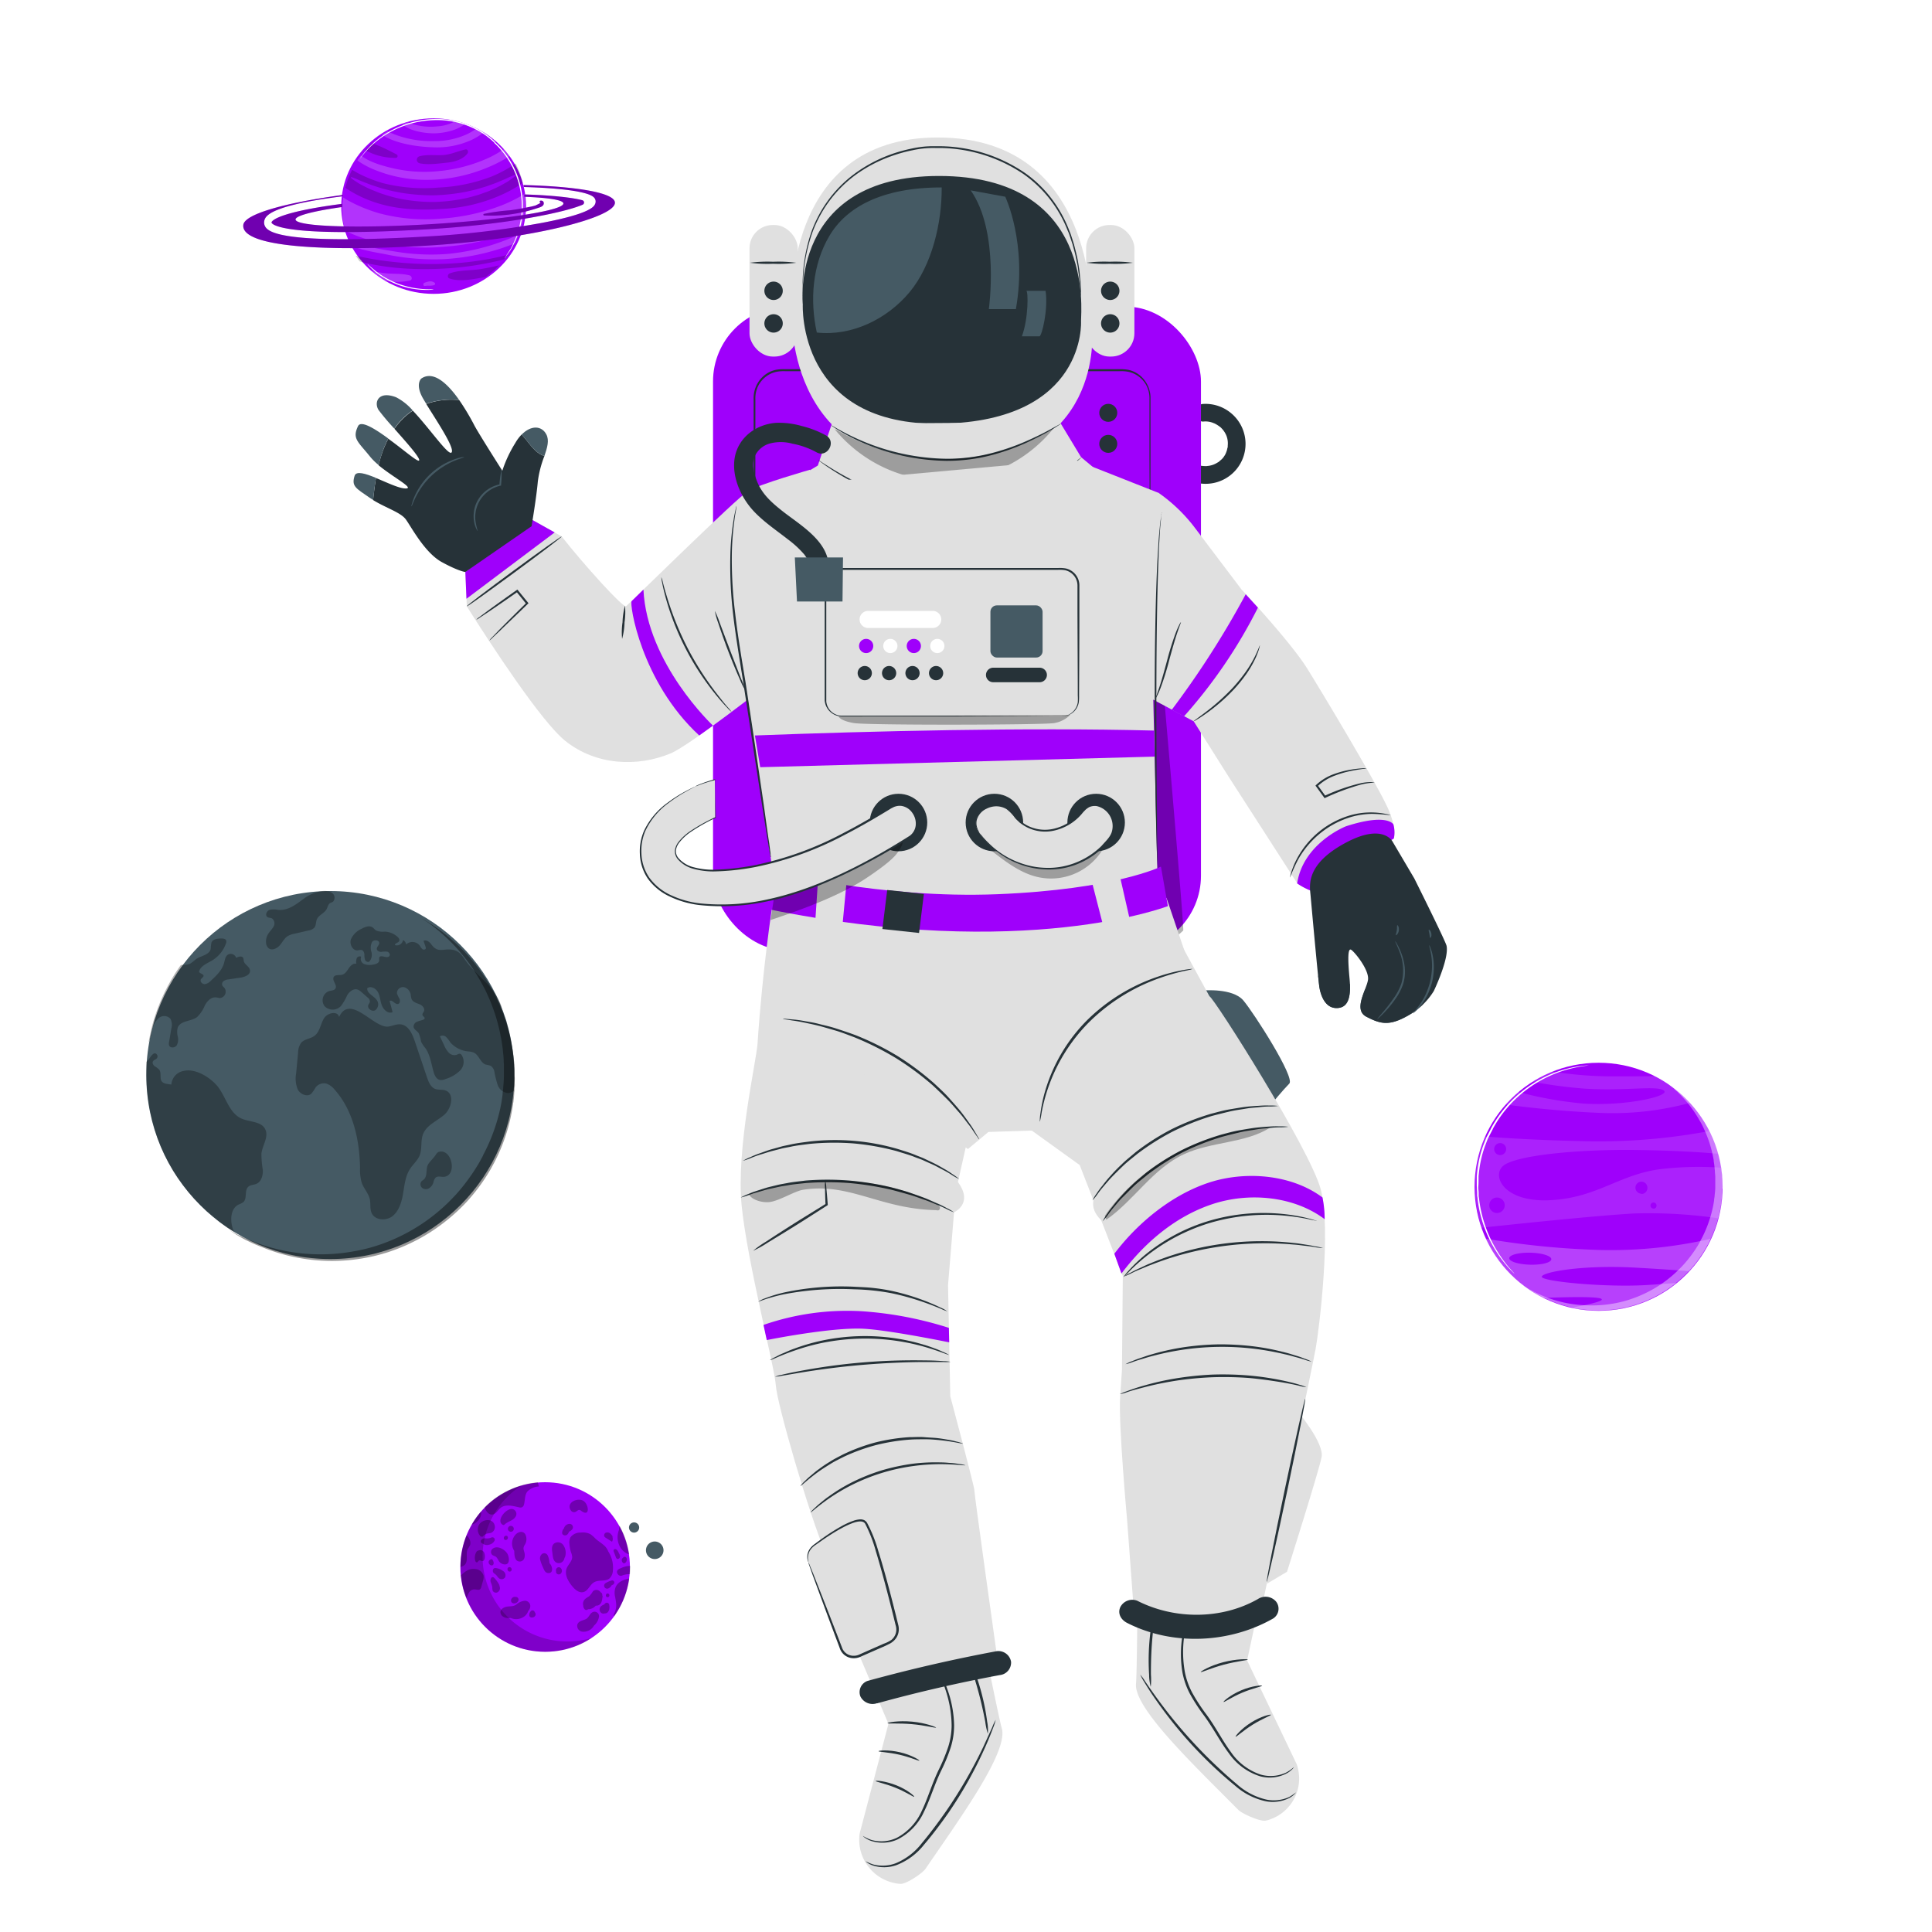 <svg class="animated" id="freepik_stories-astronaut-suit" xmlns="http://www.w3.org/2000/svg" viewBox="0 0 500 500" version="1.1" xmlns:xlink="http://www.w3.org/1999/xlink" xmlns:svgjs="http://svgjs.com/svgjs"><style>svg#freepik_stories-astronaut-suit:not(.animated) .animable {opacity: 0;}svg#freepik_stories-astronaut-suit.animated #freepik--planet-4--inject-44 {animation: 1.5s Infinite  linear wind;animation-delay: 0s;}svg#freepik_stories-astronaut-suit.animated #freepik--planet-3--inject-44 {animation: 1.5s Infinite  linear wind;animation-delay: 0s;}svg#freepik_stories-astronaut-suit.animated #freepik--planet-2--inject-44 {animation: 1.5s Infinite  linear wind;animation-delay: 0s;}svg#freepik_stories-astronaut-suit.animated #freepik--planet-1--inject-44 {animation: 1.5s Infinite  linear wind;animation-delay: 0s;}svg#freepik_stories-astronaut-suit.animated #freepik--Astronaut--inject-44 {animation: 3s Infinite  linear floating;animation-delay: 0s;}            @keyframes wind {                0% {                    transform: rotate( 0deg );                }                25% {                    transform: rotate( 1deg );                }                75% {                    transform: rotate( -1deg );                }            }                    @keyframes floating {                0% {                    opacity: 1;                    transform: translateY(0px);                }                50% {                    transform: translateY(-10px);                }                100% {                    opacity: 1;                    transform: translateY(0px);                }            }        </style><g id="freepik--background-simple--inject-44" style="opacity: 0; transform-origin: 248.185px 237.306px;" class="animable"><path d="M333.72,38.14l-1.91,1.19c-16.08,10-25.64,27.93-24.22,46.66a49.62,49.62,0,0,0,1.07,7.17,53.37,53.37,0,0,0,33.52,37.62c9.75,3.49,20.94,4.37,28.73,11.13,10.14,8.81,10.64,24,10.39,37.3s.29,28.5,10.47,37.26c6.37,5.49,15.36,7.15,23.8,6.59,22.35-1.46,42.15-17.29,51.84-37.22s10.3-43.28,5.66-64.91c-6.5-30.3-23.67-59-49.86-76S361.58,23.9,333.72,38.14Z" style="fill: rgb(245, 245, 245); transform-origin: 391.664px 126.317px;" id="eluha689acr2o" class="animable"></path><path d="M138.38,383.46l.84-1.2a33.08,33.08,0,0,0,2.65-34.15,31.79,31.79,0,0,0-2.46-4,34.74,34.74,0,0,0-29.68-14c-6.74.38-13.67,2.71-20.06.63C81.34,328,77.19,319,73.94,311s-7.42-17-15.76-19.69c-5.22-1.67-11-.37-16,2.11-13,6.56-20.88,21.09-21.62,35.51s4.84,28.58,13.13,40.37C45.35,385.79,63,398.62,83,402.18S125.3,399.09,138.38,383.46Z" style="fill: rgb(245, 245, 245); transform-origin: 82.951px 346.839px;" id="eli47iphz2af" class="animable"></path><circle cx="75.38" cy="176.26" r="26.29" style="fill: rgb(245, 245, 245); transform-origin: 75.38px 176.26px;" id="el4hmkwsoaq47" class="animable"></circle><g id="el46p9zkdpv4"><circle cx="396.41" cy="407.96" r="26.29" style="fill: rgb(245, 245, 245); transform-origin: 396.41px 407.96px; transform: rotate(-45deg);" class="animable"></circle></g></g><g id="freepik--planet-4--inject-44" class="animable" style="transform-origin: 413.71px 307.14px;"><g id="elp4spb0drvk"><circle cx="413.71" cy="307.14" r="32.1" style="fill: rgb(159, 0, 251); transform-origin: 413.71px 307.14px; transform: rotate(-45deg);" class="animable"></circle></g><g id="eljig1tbm5o"><g style="opacity: 0.13; transform-origin: 413.758px 305.21px;" class="animable"><path d="M445.82,307.52v-.78c0-.24,0-.47,0-.7l0-.73c0-.3,0-.61-.07-.92-.06-.73-.15-1.47-.26-2.19a83.19,83.19,0,0,0-16.06.41c-10.57,1.46-16.16,7.39-28.27,8s-15.29-6.46-12-9,18.5-4.18,34-4c10.6.14,17.95.65,21.56,1-.26-1-.57-1.91-.92-2.83-.08-.23-.17-.46-.27-.68a4.07,4.07,0,0,0-.18-.44s0-.08,0-.12c-.14-.33-.29-.66-.44-1-.07-.13-.13-.27-.2-.41l-.21-.44a154.51,154.51,0,0,1-32.28,2.65c-12.34-.26-20.86-.81-25.84-1.22-.29.66-.57,1.35-.81,2-.14.37-.27.75-.39,1.12,0,.14-.09.27-.13.4l-.08.26h0c-.14.49-.28,1-.4,1.49-.05.18-.1.38-.14.57h0c-.07.33-.14.65-.2,1,0,.12-.05.24-.07.37q-.09.45-.15.9h0c-.05.31-.09.62-.13.93s-.06.45-.08.68c0,.53-.09,1.08-.11,1.62a2.45,2.45,0,0,0,0,.27c0,.19,0,.38,0,.56,0,.33,0,.66,0,1s0,.34,0,.51,0,.27,0,.4c0,.44,0,.88.07,1.31s.06.76.1,1.13a32,32,0,0,0,1.6,7.09c8.21-.88,29.51-3.13,39.54-3.69a124.85,124.85,0,0,1,21.88,1.28c.25-.93.45-1.88.61-2.84a3.26,3.26,0,0,0,.05-.33c0-.11,0-.22.06-.33s0-.41.08-.63.05-.37.07-.56l0-.39c0-.29.05-.57.07-.85s0-.47,0-.7,0-.56,0-.84C445.82,307.75,445.82,307.63,445.82,307.52Zm-57.55-11.69a1.55,1.55,0,1,1-1.58,1.51A1.54,1.54,0,0,1,388.27,295.83Zm-.93,18.09a2,2,0,1,1,2.08-2A2,2,0,0,1,387.34,313.92Zm37.43-5a1.55,1.55,0,1,1,1.58-1.51A1.55,1.55,0,0,1,424.77,309Zm3.14,3.85a.78.78,0,1,1,.8-.75A.78.78,0,0,1,427.91,312.81Z" style="fill: rgb(255, 255, 255); transform-origin: 413.758px 305.21px;" id="elfvtob3ttiom" class="animable"></path></g></g><g id="elowcwow88f0g"><g style="opacity: 0.25; transform-origin: 413.591px 329.9px;" class="animable"><path d="M413.92,323.49a212.44,212.44,0,0,1-29.44-2.93l.09.2c0,.09.09.18.14.27a.2.2,0,0,0,0,.08,1.77,1.77,0,0,0,.15.31c.11.23.23.46.35.69q.6,1.14,1.29,2.22l.08.12q.63,1,1.35,1.95c.08.12.17.23.26.34a32.42,32.42,0,0,0,2.85,3.23,34.65,34.65,0,0,0,3.37,2.91h0c.18.14.36.28.55.41l0,0c.39.28.78.55,1.18.8l.32.2h0l.12.08.23.14c.28.18.57.35.86.51.55.31,1.11.61,1.67.89,6.9-.27,13-.34,14.7.09,2,.5-2.21,1.5-7.5,2.46a32.34,32.34,0,0,0,15-.21l.72-.19c.3-.08.6-.17.89-.27s.69-.22,1-.34a31.77,31.77,0,0,0,5.27-2.4h0a33,33,0,0,0,3.8-2.53l.62-.5c-1.69.14-4.12.32-7.59.54-10.47.68-27.7-.93-27.24-2.19s10.79-3,23.64-2.34c6,.33,10.92.67,14.45.94.38-.42.76-.84,1.13-1.28a33.58,33.58,0,0,0,2.33-3.17q.26-.39.51-.81c.21-.36.42-.72.63-1.1.35-.62.67-1.26,1-1.91a.36.36,0,0,0,0-.09A115.57,115.57,0,0,1,413.92,323.49ZM396,327.3c-3-.07-5.43-.83-5.41-1.68s2.48-1.49,5.48-1.42,5.43.83,5.41,1.69S399,327.38,396,327.3Z" style="fill: rgb(255, 255, 255); transform-origin: 413.591px 329.9px;" id="elwisn0jvgrxq" class="animable"></path></g></g><g id="ele7thdp0ouvh"><g style="opacity: 0.13; transform-origin: 413.49px 282.698px;" class="animable"><path d="M437.37,285.42a76.44,76.44,0,0,1-23.21,2.6c-9.87-.4-18.93-1.42-24.55-2.17a31.94,31.94,0,0,1,3.33-3.25,99.25,99.25,0,0,0,16.83,3c11.21.71,22.76-2,20.81-3.39s-10.46.28-21.06-.52a121.38,121.38,0,0,1-13-1.76,31.26,31.26,0,0,1,5.08-2.62l.06,0,.1,0a99,99,0,0,0,16.67,1.25c4.16,0,7.37,0,9.85-.07l.94.5h0c.51.28,1,.58,1.51.89l0,0a29.72,29.72,0,0,1,2.55,1.77h0l.38.3h0l.21.17.76.64.4.35.28.25c.61.56,1.21,1.15,1.78,1.76h0l.21.23Z" style="fill: rgb(255, 255, 255); transform-origin: 413.49px 282.698px;" id="eltrejkd4v8kl" class="animable"></path></g></g><g id="elitdue4mci8"><g style="opacity: 0.4; transform-origin: 420.512px 309.26px;" class="animable"><path d="M445.82,307.47c0-.23,0-.46,0-.68a.34.34,0,0,0,0-.1v-.06c0-.24,0-.47,0-.7l0-.67c0-.33,0-.65-.07-1-.07-.81-.17-1.62-.31-2.42,0-.1,0-.22,0-.33s0-.21-.05-.31c-.05-.29-.11-.57-.17-.85a32.28,32.28,0,0,0-1.37-4.71c-.14-.36-.28-.72-.43-1.07-.21-.51-.44-1-.68-1.5s-.38-.78-.58-1.16-.49-.89-.75-1.32c-.1-.18-.2-.35-.31-.51h0l-.24-.37a1.88,1.88,0,0,0-.12-.18c-.15-.24-.32-.49-.48-.72l-.17-.25-.13-.18a3.81,3.81,0,0,0-.24-.32c-.32-.46-.67-.91-1-1.33l-.05-.07c-.3-.36-.6-.72-.92-1.06l-.28-.32-.22-.23h0c-.57-.61-1.16-1.2-1.78-1.76l-.28-.25-.4-.36-.76-.63-.21-.17h0l-.38-.3h0a31.64,31.64,0,0,0-3.2-2.18c.2.14.41.28.6.43l0,0,.64.47h0l.38.29h0l.21.17.76.64.4.35.28.26c.61.56,1.21,1.14,1.78,1.75h0l.21.24c.42.45.82.9,1.21,1.38l.05.06.13.17c.39.48.77,1,1.13,1.49l.13.17.17.25.34.51.26.39.24.38h0c.16.26.31.52.46.78s.4.68.58,1,.48.91.7,1.39.39.84.57,1.28.3.72.43,1.08l.21.56a32,32,0,0,1,1.33,5l.06.32a2.34,2.34,0,0,1,0,.26c.09.53.17,1.05.22,1.59,0,.29.07.6.09.9,0,.54.09,1.09.1,1.64,0,.23,0,.45,0,.68v0c0,.28,0,.56,0,.84,0,.12,0,.24,0,.36a2.71,2.71,0,0,1,0,.29c0,.18,0,.36,0,.54,0,.66-.08,1.32-.16,2,0,.37-.09.74-.14,1.11,0,.07,0,.14,0,.21-.09.62-.2,1.24-.33,1.84l-.12.53a31.83,31.83,0,0,1-3.12,8.17l0,.05-.63,1.1a31.15,31.15,0,0,1-1.95,2.85,31.52,31.52,0,0,1-2.24,2.64c-.49.51-1,1-1.5,1.48h0a32.58,32.58,0,0,1-3.42,2.77h0a32.33,32.33,0,0,1-5.85,3.24h0c-.64.28-1.29.52-1.95.76l-1,.34c-.53.17-1.07.32-1.61.46a32.33,32.33,0,0,1-3.53.68,31,31,0,0,1-5.21.29A31.88,31.88,0,0,1,400.92,336c-.67-.24-1.34-.5-2-.79s-1.05-.48-1.56-.73-1-.53-1.51-.82l-.65-.38c.34.24.69.47,1,.68.15.11.29.19.44.28a.47.47,0,0,0,.09.06l.15.09c.28.18.56.35.85.51a32.59,32.59,0,0,0,3.07,1.54c.66.29,1.33.56,2,.8a32.28,32.28,0,0,0,18.79.89l.53-.14c.37-.1.73-.2,1.09-.32s.69-.22,1-.34a30.64,30.64,0,0,0,5.15-2.33,32.2,32.2,0,0,0,3.86-2.55,31.7,31.7,0,0,0,3.7-3.34q.69-.72,1.32-1.47a31.59,31.59,0,0,0,2.34-3.17c.19-.29.38-.58.56-.88s.43-.72.63-1.1c.33-.6.65-1.21.94-1.84h0a31.7,31.7,0,0,0,2.58-8.23l.06-.34.06-.39c0-.19.06-.38.08-.57l.06-.56c0-.13,0-.26.05-.39,0-.29.05-.57.07-.85s0-.47,0-.7,0-.56,0-.84Z" style="fill: rgb(255, 255, 255); transform-origin: 420.512px 309.26px;" id="elcjjt20971g" class="animable"></path></g></g><path d="M411.15,275.71h0a4.55,4.55,0,0,1-.62.1q-.61.07-1.77.27a32.64,32.64,0,0,0-6.31,1.78,32,32,0,0,0-8.45,5,31.39,31.39,0,0,0-7.71,9.38l0-.23h0l.08.11-.06.13c-.35.67-.7,1.36-1.06,2.06s-.6,1.47-.91,2.22a28.41,28.41,0,0,0-1.59,7l-.1.86,0,.86c0,.57,0,1.13-.05,1.69s.05,1.11.08,1.66c0,.27,0,.55,0,.82s.07.53.1.8a33.32,33.32,0,0,0,3.2,10.85,35.46,35.46,0,0,0,4.13,6.45c.58.71,1.07,1.21,1.38,1.58a4.87,4.87,0,0,1,.47.56,4.76,4.76,0,0,1-.53-.5c-.33-.35-.85-.84-1.44-1.53a32.55,32.55,0,0,1-7.6-17.37c0-.26-.07-.53-.11-.81l0-.82-.09-1.68c0-.57,0-1.14,0-1.72l0-.87.09-.88a29,29,0,0,1,1.61-7.1c.31-.76.58-1.53.92-2.25l1.08-2.09v.23h0l-.09-.11.07-.12a31.48,31.48,0,0,1,16.44-14.42,30.59,30.59,0,0,1,6.39-1.68c.77-.1,1.37-.17,1.78-.19a2.75,2.75,0,0,1,.63,0Z" style="fill: rgb(255, 255, 255); transform-origin: 396.67px 302.685px;" id="ely1zvidmxaxi" class="animable"></path></g><g id="freepik--planet-3--inject-44" class="animable" style="transform-origin: 141.618px 405.54px;"><g id="elmfwp6lxac8n"><circle cx="141.08" cy="405.54" r="21.94" style="fill: rgb(159, 0, 251); transform-origin: 141.08px 405.54px; transform: rotate(-27.29deg);" class="animable"></circle></g><g id="eljvbjdojp7r"><g style="opacity: 0.3; transform-origin: 132.435px 387.795px;" class="animable"><path d="M139.2,383.62c.1.43.18.81.25,1.08a4.42,4.42,0,0,0-3,1.34c-.67.9-.55,2.14-.82,3.23a1.16,1.16,0,0,1-.53.81,1.28,1.28,0,0,1-.82,0c-1.59-.35-3.42-.86-4.7.14-.75.58-1.22,1.62-2.16,1.74s-1.7-.89-2-1.86A21.93,21.93,0,0,1,139.2,383.62Z" id="elw3jia48dkee" class="animable" style="transform-origin: 132.435px 387.795px;"></path></g></g><g id="elgrtafnykjt"><g style="opacity: 0.3; transform-origin: 131.569px 392.597px;" class="animable"><path d="M130.33,394.66a.22.22,0,0,1-.14,0c-2-1,.79-4.41,2.43-4.12a1.29,1.29,0,0,1,.73,2.08c-.66,1-2,1.11-2.85,2A.32.32,0,0,1,130.33,394.66Z" id="elrjwcqzoc3n9" class="animable" style="transform-origin: 131.569px 392.597px;"></path></g></g><g id="el5z41rd30sr3"><g style="opacity: 0.3; transform-origin: 125.866px 395.548px;" class="animable"><path d="M124.87,397.69a.71.71,0,0,1-.73-.36,2.52,2.52,0,0,1-.09-2.84c1-1.45,3.69-1.6,4,.43a1.61,1.61,0,0,1-1,1.79c-.39.13-.82.09-1.19.24a3,3,0,0,0-.81.58A.76.76,0,0,1,124.87,397.69Z" id="eln2cb70shau" class="animable" style="transform-origin: 125.866px 395.548px;"></path></g></g><g id="eluzhv7syr37n"><g style="opacity: 0.3; transform-origin: 124.188px 402.751px;" class="animable"><path d="M124.87,404c-.3,0-.59-.26-.86-.15s-.33.46-.59.48-.38-.23-.44-.46a3,3,0,0,1,.27-2.16,1,1,0,0,1,.25-.31,2,2,0,0,1,.9-.23,1.11,1.11,0,0,1,.92.69,2.47,2.47,0,0,1,.15,1.18C125.45,403.48,125.28,404,124.87,404Z" id="elo02m05e4wxd" class="animable" style="transform-origin: 124.188px 402.751px;"></path></g></g><g id="elsw6r0niye7"><g style="opacity: 0.3; transform-origin: 129.386px 402.661px;" class="animable"><path d="M127.5,400.81c1.17-.93,3,.12,3.7,1.12.57.79,1,3.14-.72,2.93a2,2,0,0,1-1.41-.9,4,4,0,0,0-.64-1l-.07-.06c-.34-.23-.8-.3-1.07-.6A1.05,1.05,0,0,1,127.5,400.81Z" id="elge2zyfskkwa" class="animable" style="transform-origin: 129.386px 402.661px;"></path></g></g><g id="elw2izh8lvs3b"><g style="opacity: 0.3; transform-origin: 127.11px 404.329px;" class="animable"><path d="M127.76,404.49a.67.67,0,0,1-.19.53.57.57,0,0,1-.44.1.87.87,0,0,1-.66-1,.85.85,0,0,1,.86-.59A1.49,1.49,0,0,1,127.76,404.49Z" id="el08zs25w1y03x" class="animable" style="transform-origin: 127.11px 404.329px;"></path></g></g><g id="el9ufgenyb21"><g style="opacity: 0.3; transform-origin: 127.405px 403.485px;" class="animable"><path d="M127.56,403.55a.86.86,0,0,0-.23-.05l-.08-.08Z" id="elbdeo26h2jbl" class="animable" style="transform-origin: 127.405px 403.485px;"></path></g></g><g id="elo3i1zzmfmfj"><g style="opacity: 0.3; transform-origin: 120.46px 401.43px;" class="animable"><path d="M121.49,398.34a2.08,2.08,0,0,1,.19,1.48,7.86,7.86,0,0,1-.64,1.08c-.61,1.23.21,2.94-.7,4a2.27,2.27,0,0,1-1.16.62,21.82,21.82,0,0,1,1.57-8.18A3.15,3.15,0,0,1,121.49,398.34Z" id="elu0jsb1jeq0e" class="animable" style="transform-origin: 120.46px 401.43px;"></path></g></g><g id="eldq9ii66ququ"><g style="opacity: 0.3; transform-origin: 122.225px 409.773px;" class="animable"><path d="M120.71,413.51a21.78,21.78,0,0,1-1.42-5.84c1.13-1,2.14-1.86,3.86-1.58a2.31,2.31,0,0,1,2,1.75,3.44,3.44,0,0,1-.18,1.38c-.14.49-.28,1-.41,1.46a1.33,1.33,0,0,1-.26.55c-.43.45-1.18,0-1.8.12a1.62,1.62,0,0,0-1.11.77,7.23,7.23,0,0,0-.59,1.26Z" id="el19p5chzd6h8" class="animable" style="transform-origin: 122.225px 409.773px;"></path></g></g><g id="elxxcf70pgnhe"><g style="opacity: 0.3; transform-origin: 128.161px 410.17px;" class="animable"><path d="M127.5,411.65a3.36,3.36,0,0,1-.09-.9,6.63,6.63,0,0,0-.38-1.22,1.24,1.24,0,0,1,.14-1.21.46.46,0,0,1,.34-.16.59.59,0,0,1,.37.18,7.07,7.07,0,0,1,1.45,2.08l-.21-.25a1.65,1.65,0,0,1,.27.86,1.2,1.2,0,0,1-.72,1.09A.93.93,0,0,1,127.5,411.65Z" id="el57srvubi18e" class="animable" style="transform-origin: 128.161px 410.17px;"></path></g></g><g id="el7w4wbbjqxel"><g style="opacity: 0.3; transform-origin: 149.762px 389.812px;" class="animable"><path d="M150.41,391a1.13,1.13,0,0,0-.4-.22c-.43-.1-.75.4-1.17.54a1,1,0,0,1-1.15-.5c-1.19-1.92,1.63-3.24,3.17-2.47S152.83,392.82,150.41,391Z" id="elpr10e9h2osk" class="animable" style="transform-origin: 149.762px 389.812px;"></path></g></g><g id="eltsu6gksp1g"><g style="opacity: 0.3; transform-origin: 152.557px 404.334px;" class="animable"><path d="M147.78,401.73a9.35,9.35,0,0,1-.41-2.17,3,3,0,0,1,.28-1.73,3.16,3.16,0,0,1,2.65-1.2,4.26,4.26,0,0,1,2.52.43,9.61,9.61,0,0,1,1.27,1.12c.68.64,1.51,1.11,2.21,1.74a3.83,3.83,0,0,1,1.11,1.59,7.71,7.71,0,0,1,1.2,5,2.93,2.93,0,0,1-.89,2c-1.09.88-2.82.25-4,1-1.06.62-1.48,2.13-2.65,2.49s-2.25-.59-3-1.51c-1.07-1.29-2-3-1.44-4.56.4-1.05,1.45-1.85,1.45-3A4.09,4.09,0,0,0,147.78,401.73Z" id="el03wbi1d7kgfz" class="animable" style="transform-origin: 152.557px 404.334px;"></path></g></g><g id="elr8g3ynat7i"><g style="opacity: 0.3; transform-origin: 157.538px 397.797px;" class="animable"><path d="M158.39,399l-1.58-1a1.16,1.16,0,0,1-.4-.36.74.74,0,0,1,.44-1,1.18,1.18,0,0,1,1.15.29,3.35,3.35,0,0,1,.73,1l-.39-.46A1.43,1.43,0,0,1,158.39,399Z" id="el4z8pkv8c9e6" class="animable" style="transform-origin: 157.538px 397.797px;"></path></g></g><g id="elb4xszzw2jnc"><g style="opacity: 0.3; transform-origin: 159.624px 402.186px;" class="animable"><path d="M160.44,403c-.09.32-.48.58-.77.41a.81.81,0,0,1-.3-.46l-.51-1.34a.76.76,0,0,1-.06-.44.44.44,0,0,1,.5-.25.84.84,0,0,1,.48.33,3.56,3.56,0,0,1,.62,1.59l-.11-.83A1.71,1.71,0,0,1,160.44,403Z" id="elw3zx9ejqp1" class="animable" style="transform-origin: 159.624px 402.186px;"></path></g></g><g id="elqzx2wb6zh0p"><g style="opacity: 0.3; transform-origin: 130.915px 398px;" class="animable"><path d="M130.61,398.5a.59.59,0,0,1,.61-1A.59.59,0,0,1,130.61,398.5Z" id="elkyajqemd5i" class="animable" style="transform-origin: 130.915px 398px;"></path></g></g><g id="elcqmk9yblu8l"><g style="opacity: 0.3; transform-origin: 132.21px 395.655px;" class="animable"><path d="M132.6,395a.76.76,0,0,1-.78,1.31A.76.76,0,0,1,132.6,395Z" id="elgsvjibzx1aq" class="animable" style="transform-origin: 132.21px 395.655px;"></path></g></g><g id="el8f8u2v9imtn"><g style="opacity: 0.3; transform-origin: 134.382px 400.286px;" class="animable"><path d="M133.09,401.36a3.43,3.43,0,0,1,.35-4.22c.69-.7,1.81-1.05,2.47-.13a2.78,2.78,0,0,1-.19,2.93c-.4.75-.21,1.09,0,1.85a2.66,2.66,0,0,1,0,1.37,1.25,1.25,0,0,1-1.95.72C133.14,403.36,133.11,402.27,133.09,401.36Z" id="elyi36jh49o5g" class="animable" style="transform-origin: 134.382px 400.286px;"></path></g></g><g id="el8srom8riykq"><g style="opacity: 0.3; transform-origin: 129.187px 407.251px;" class="animable"><path d="M128.26,405.81a3.72,3.72,0,0,1,1.7.61,1.88,1.88,0,0,1,.18.12,1.31,1.31,0,0,1,.6,1.63,1.07,1.07,0,0,1-1.5.36,2.29,2.29,0,0,1-.58-.62,3.06,3.06,0,0,0-.79-.73C127.32,406.81,127.48,405.71,128.26,405.81Z" id="elvjwtmmmv5d" class="animable" style="transform-origin: 129.187px 407.251px;"></path></g></g><g id="eltlqlmp7r4qa"><g style="opacity: 0.3; transform-origin: 131.88px 406.148px;" class="animable"><path d="M131.55,406.58a.64.64,0,0,1-.2-.38.51.51,0,0,1,.75-.56.6.6,0,0,1,.29.73A.51.51,0,0,1,131.55,406.58Z" id="elm3dormgljwk" class="animable" style="transform-origin: 131.88px 406.148px;"></path></g></g><g id="elkdj372s1xbo"><g style="opacity: 0.3; transform-origin: 144.628px 401.843px;" class="animable"><path d="M144.22,404.49c-1.05-.34-1.13-1.49-1.24-2.41s-.37-2,.46-2.64a1.7,1.7,0,0,1,2.42.55,3.52,3.52,0,0,1,.43,2.76,1.48,1.48,0,0,1-.2.44,2.5,2.5,0,0,1-.07.26A1.48,1.48,0,0,1,144.22,404.49Z" id="eltxoonis98a" class="animable" style="transform-origin: 144.628px 401.843px;"></path></g></g><g id="elnkqteug775"><g style="opacity: 0.3; transform-origin: 144.649px 406.526px;" class="animable"><path d="M143.91,406.93a.69.69,0,0,1,0-.25v-.05a.79.79,0,0,1,.21-.82.69.69,0,0,1,1,0,1,1,0,0,1,0,1.44A.73.73,0,0,1,143.91,406.93Z" id="elo7ogbzevgqo" class="animable" style="transform-origin: 144.649px 406.526px;"></path></g></g><g id="el1gefli58jljh"><g style="opacity: 0.3; transform-origin: 141.314px 404.546px;" class="animable"><path d="M141.82,407.1c-.77-.09-1-.78-1.27-1.41a11.73,11.73,0,0,1-.75-2,1.47,1.47,0,0,1,.51-1.55,1,1,0,0,1,1.4.33,5,5,0,0,1,.48,1.89,2.68,2.68,0,0,0,.07.27l0,0C143,405.3,143.32,407.27,141.82,407.1Z" id="ele6h6xjdm6gh" class="animable" style="transform-origin: 141.314px 404.546px;"></path></g></g><g id="el1d1mrs17d6j"><g style="opacity: 0.3; transform-origin: 161.33px 398.605px;" class="animable"><path d="M162.83,402.29a4.27,4.27,0,0,1-2.39-2,5.19,5.19,0,0,1-.24-4.37,2.16,2.16,0,0,1,.17-1A22,22,0,0,1,162.83,402.29Z" id="elijjfjqnro48" class="animable" style="transform-origin: 161.33px 398.605px;"></path></g></g><g id="elgo9bta7yhnm"><g style="opacity: 0.3; transform-origin: 153.49px 414.067px;" class="animable"><path d="M154.3,415.54l-.12,0a2.54,2.54,0,0,1-2,.92.58.58,0,0,1-.88,0,1.35,1.35,0,0,1-.36-.95,1.65,1.65,0,0,1,.09-1.13c.31-.67.88-.89,1.46-1.28l0,0a7.19,7.19,0,0,0,.7-.85,2.68,2.68,0,0,1,.36-.52,1.33,1.33,0,0,1,1.79.2l.16.2c.3.09.38.46.39.79a8.22,8.22,0,0,1,.21.82l-.21-.55a3.8,3.8,0,0,1-.28,1.54A1.4,1.4,0,0,1,154.3,415.54Z" id="elu4xrb7wjgy" class="animable" style="transform-origin: 153.49px 414.067px;"></path></g></g><g id="el0787ahrde9cn"><g style="opacity: 0.3; transform-origin: 146.876px 395.87px;" class="animable"><path d="M147.45,394.38a.87.87,0,0,1,.66,1.38,2,2,0,0,1-.66.54l-.19.11-.06.13a1.54,1.54,0,0,1-.43.64c-.46.38-1.36.14-1.29-.57a1.72,1.72,0,0,1,.51-1.11.43.43,0,0,1,0-.07A1.52,1.52,0,0,1,147.45,394.38Z" id="eltctgscyvxzh" class="animable" style="transform-origin: 146.876px 395.87px;"></path></g></g><g id="elaetxtnhbxxb"><g style="opacity: 0.3; transform-origin: 152.202px 419.701px;" class="animable"><path d="M149.39,420.55c.24-1.1,1.52-1.13,2.33-1.58s1-1.8,2.12-1.86a1.15,1.15,0,0,1,1.15,1.44,3.84,3.84,0,0,1-1.27,2.16,3.09,3.09,0,0,1-3.15,1.55A1.54,1.54,0,0,1,149.39,420.55Z" id="elhg1d01a6orr" class="animable" style="transform-origin: 152.202px 419.701px;"></path></g></g><g id="eldtccuh4eeuu"><g style="opacity: 0.3; transform-origin: 156.449px 416.191px;" class="animable"><path d="M156.52,415.07a.62.62,0,0,1,1.12.16,2.93,2.93,0,0,1,0,1.38c-.13.41-.48.94-1,.93l-.1,0a1.11,1.11,0,0,1-.72,0,1.08,1.08,0,0,1-.55-1.43,1.12,1.12,0,0,1,.56-.61C156.07,415.31,156.36,415.31,156.52,415.07Z" id="elhxeo341q0o" class="animable" style="transform-origin: 156.449px 416.191px;"></path></g></g><g id="eld8caxnmqqtt"><g style="opacity: 0.3; transform-origin: 157.251px 412.873px;" class="animable"><path d="M156.8,412.92a.49.49,0,0,1,.26-.48.41.41,0,0,1,.49.07.52.52,0,0,1,.13.53.45.45,0,0,1-.88-.12Z" id="el92zznt48dl6" class="animable" style="transform-origin: 157.251px 412.873px;"></path></g></g><g id="el23y78cnb9sf"><g style="opacity: 0.3; transform-origin: 160.86px 413.42px;" class="animable"><path d="M158.94,417.6c.79-1.53.55-2.7.26-4.31a4.21,4.21,0,0,1,.14-2.58c.63-1.38,2.09-1.92,3.52-2.2a22,22,0,0,1-2.93,8.27c-.33.54-.67,1.05-1,1.55A.93.93,0,0,1,158.94,417.6Z" id="ele4o5z1qobnn" class="animable" style="transform-origin: 160.86px 413.42px;"></path></g></g><g id="elpbjy0olnyx"><g style="opacity: 0.3; transform-origin: 161.377px 406.533px;" class="animable"><path d="M161.06,407.72a.89.89,0,0,1-1.17-.34l0,0a1.06,1.06,0,0,1-.17-.26.84.84,0,0,1,.37-1,1.75,1.75,0,0,1,.56-.25,5.48,5.48,0,0,1,2.43-.62c0,.72,0,1.43-.07,2.15A4.92,4.92,0,0,0,161.06,407.72Z" id="elk1bq97nmqp" class="animable" style="transform-origin: 161.377px 406.533px;"></path></g></g><g id="el6eth7o88nw"><g style="opacity: 0.3; transform-origin: 161.566px 403.738px;" class="animable"><path d="M161.25,403.15a.48.48,0,0,1,.85,0,1.42,1.42,0,0,1,.08.18l0,.06a.6.6,0,0,1,0,.47.84.84,0,0,1-.16.4.49.49,0,0,1-.13.12.27.27,0,0,1-.07.08.43.43,0,0,1-.6,0,1,1,0,0,1-.31-.84A.71.71,0,0,1,161.25,403.15Z" id="elvodokt2sbf" class="animable" style="transform-origin: 161.566px 403.738px;"></path></g></g><g id="elmtehjxjzlt"><g style="opacity: 0.3; transform-origin: 157.668px 410.076px;" class="animable"><path d="M158.84,409.93a.89.89,0,0,1-.53.31c-.35.68-1.2,1.27-1.79.63a.79.79,0,0,1,.2-1.16,6.52,6.52,0,0,1,1.48-.65A.55.55,0,0,1,158.84,409.93Z" id="elx7zaj9swtzj" class="animable" style="transform-origin: 157.668px 410.076px;"></path></g></g><g id="elva96e363huj"><g style="opacity: 0.3; transform-origin: 126.238px 398.851px;" class="animable"><path d="M124.5,398.63a1.21,1.21,0,0,1,1.24-.5,2.69,2.69,0,0,0,1.4-.21.62.62,0,0,1,.83.85,2.06,2.06,0,0,1-1.44,1,1.69,1.69,0,0,1-1.49-.22,1.51,1.51,0,0,1-.36-.18A.56.56,0,0,1,124.5,398.63Z" id="elslrr1fto74" class="animable" style="transform-origin: 126.238px 398.851px;"></path></g></g><g id="el4jyo4043yfr"><g style="opacity: 0.3; transform-origin: 123.313px 392.855px;" class="animable"><path d="M123.51,393.73a2.71,2.71,0,0,1-1.41.82c.07-.13.14-.26.22-.39a22.18,22.18,0,0,1,2.19-3l0,.07A2.88,2.88,0,0,1,123.51,393.73Z" id="elcgnh5blqa6n" class="animable" style="transform-origin: 123.313px 392.855px;"></path></g></g><g id="ellgvoiko2d7m"><g style="opacity: 0.3; transform-origin: 133.377px 416.648px;" class="animable"><path d="M129.53,417.39c-.14-.79.69-1.34,1.35-1.52,1-.26,1.85,0,2.73-.6a3.81,3.81,0,0,1,2.29-1,1.43,1.43,0,0,1,1.32,1.11,1.75,1.75,0,0,1-.52,1.53,2.78,2.78,0,0,1-1,1.41,3.5,3.5,0,0,1-3.54.4C131.08,418.89,129.73,418.53,129.53,417.39Z" id="elowvkh8js90s" class="animable" style="transform-origin: 133.377px 416.648px;"></path></g></g><g id="elnreigus0sil"><g style="opacity: 0.3; transform-origin: 133.227px 414.113px;" class="animable"><path d="M132.46,414.75a.83.83,0,0,1-.07-1,1,1,0,0,1,1.11-.46.63.63,0,0,1,.5.2c.51.54-.05,1.32-.65,1.44A1,1,0,0,1,132.46,414.75Z" id="elg0da6cai269" class="animable" style="transform-origin: 133.227px 414.113px;"></path></g></g><g id="elkpouus5d4xm"><g style="opacity: 0.3; transform-origin: 137.802px 417.693px;" class="animable"><path d="M137.4,418.58a.53.53,0,0,1-.39-.41,1.36,1.36,0,0,1,.38-1.21.58.58,0,0,1,1,.28.76.76,0,0,1,.15.87A1,1,0,0,1,137.4,418.58Z" id="el88swewifzry" class="animable" style="transform-origin: 137.802px 417.693px;"></path></g></g><g id="elh474vkufte"><g style="mix-blend-mode: multiply; opacity: 0.2; transform-origin: 136.2px 406.016px;" class="animable"><path d="M134.76,384.57a21.66,21.66,0,0,0-6.73,7,21.94,21.94,0,0,0,25.17,32.3,21.94,21.94,0,1,1-18.44-39.32Z" id="elseut1ljqs0o" class="animable" style="transform-origin: 136.2px 406.016px;"></path></g></g><path d="M168.56,399.12a2.27,2.27,0,1,1-.15.07" style="fill: rgb(69, 90, 100); transform-origin: 169.444px 401.211px;" id="el3v4qi5pyk38" class="animable"></path><path d="M164.14,394a1.32,1.32,0,1,1-.08,0" style="fill: rgb(69, 90, 100); transform-origin: 164.1px 395.32px;" id="el8u04tlo66y6" class="animable"></path></g><g id="freepik--planet-2--inject-44" class="animable" style="transform-origin: 85.48px 278.22px;"><g id="elhxscu4cg7x"><circle cx="85.48" cy="278.22" r="47.62" style="fill: rgb(69, 90, 100); transform-origin: 85.48px 278.22px; transform: rotate(-85.87deg);" class="animable"></circle></g><g id="elu8lzyylu0lh"><g style="opacity: 0.3; transform-origin: 96.645px 288.317px;" class="animable"><path d="M106.17,302.43c-1.22,1.82-1.47,4.12-1.82,6.29s-1,4.49-2.62,5.9-4.68,1.3-5.56-.71c-.48-1.1-.21-2.38-.46-3.55-.34-1.52-1.51-2.7-2.06-4.16a11.81,11.81,0,0,1-.47-3.94C93.05,295,91.4,287.38,86.6,282a4.76,4.76,0,0,0-2.1-1.55,2.69,2.69,0,0,0-2.8.95A11.57,11.57,0,0,1,80.61,283c-1,1-2.85.24-3.53-1a7.41,7.41,0,0,1-.44-4.21c.17-1.77.33-3.53.5-5.3a4.54,4.54,0,0,1,.8-2.62c.86-1,2.38-1,3.43-1.79,1.37-1,1.57-3,2.45-4.49s3.56-2.08,3.94-.4c2.91-6.16,9.08,3.11,12.82,2.47,1.09-.19,2.15-.71,3.24-.54,1.92.29,2.89,2.47,3.53,4.34l3.15,9.33c.4,1.18.92,2.5,2.07,3,.87.35,1.89.1,2.78.44,2.33.89,1.52,4.64-.38,6.28s-4.56,2.65-5.48,5c-.7,1.78-.18,3.88-.93,5.63C108,300.4,106.92,301.3,106.17,302.43Z" id="el19qyzyxc5yb" class="animable" style="transform-origin: 96.645px 288.317px;"></path></g></g><g id="ely22mf4ckky"><g style="opacity: 0.3; transform-origin: 53.412px 295.74px;" class="animable"><path d="M55.89,315.51h0c.48.4,1,.77,1.46,1.14s.78.58,1.18.86.8.56,1.21.82l.87.55-.12-.24c-1-2.36-1-5.75,1.23-6.89a4.94,4.94,0,0,0,1.29-.67c1-1,.21-3,1.23-3.93.57-.53,1.46-.48,2.16-.79,1.27-.58,1.7-2.23,1.61-3.64a24.12,24.12,0,0,1-.35-4.22c.28-2.13,1.93-4.28,1-6.21-1-2.16-4.09-1.85-6.23-2.84-3-1.38-3.88-5.19-5.81-7.9-1.74-2.42-5.82-5.11-8.95-4.42a3.85,3.85,0,0,0-3.32,3.55l-.29-.05c-.84-.1-1.82-.16-2.27-.87s0-2.05-.53-2.86a4.27,4.27,0,0,0-1.18-.92c-.4-.3-.75-.86-.49-1.3s.74-.45,1-.79a.79.79,0,0,0,0-1c-.85-1.05-1.83,1.05-2.31,1.55q-.21.21-.39.36h0a2.45,2.45,0,0,0,0,.27c0,.29,0,.58,0,.88s0,.58,0,.87v.72c0,.23,0,.47,0,.71a1.93,1.93,0,0,0,0,.34,50,50,0,0,0,2.76,15.61,45.65,45.65,0,0,0,2.77,6.32c.46.89,1,1.77,1.49,2.63.65,1.06,1.48,2.23,2.22,3.23s1.4,1.82,2.16,2.73c1.06,1.25,2.18,2.39,3.35,3.53s2.15,1.91,3.28,2.82" id="el4gvfxjx55at" class="animable" style="transform-origin: 53.412px 295.74px;"></path></g></g><g id="el91uctvp9cwg"><g style="opacity: 0.3; transform-origin: 108.361px 261.299px;" class="animable"><path d="M130.23,261.89a10.31,10.31,0,0,1-.48-1.52c-1.8-5.28-6.42-7.71-9.29-11.84-.94-1.34-1.66-2.45-3.35-2.73-2.48-.42-3.76,1-5.5-1.42-.47-.65-1.3-1.26-2-.88.17.51.36,1,.53,1.56a.76.76,0,0,1,.06.34c0,.36-.57.45-.87.25a3.22,3.22,0,0,1-.66-.88,2.41,2.41,0,0,0-3.58-.34,1.43,1.43,0,0,0-.78-1.15,1.64,1.64,0,0,1-2.07,1.32c-.14-.47.68-.54,1-.94s0-.9-.38-1.22a5.23,5.23,0,0,0-3.27-1.34,4.49,4.49,0,0,1-2.25-.29c-.38-.24-.65-.63-1-.86-.83-.49-1.88-.06-2.74.41a5.37,5.37,0,0,0-2.78,2.73c-.44,1.28.46,3,1.78,2.87a2.46,2.46,0,0,1,1-.1c.47.13.67.69.71,1.18a3.52,3.52,0,0,0,.2,1.45c.22.43.91.65,1.17.25a2.7,2.7,0,0,0,.42-2.46,3.35,3.35,0,0,1,.2-2.52c.51-.69,2-.45,1.84.41-.07.51-.64.87-.62,1.39s.64.81,1.15.79a5.34,5.34,0,0,1,1.54-.06c.5.13.9.8.53,1.17-.64.72-2.25-.54-2.59.36a2.6,2.6,0,0,0,0,.74c-.07.75-1,1-1.74,1.1a4,4,0,0,1-2.2-.18,1.44,1.44,0,0,1-.73-1.88.84.84,0,0,0-1.16.41,2.55,2.55,0,0,0-.1,1.4c-.78-.18-1.49.49-1.94,1.15s-.91,1.45-1.67,1.68-1.83-.1-2.24.6c-.53.92,1,2.11.43,3-.31.51-1,.49-1.61.64A2.54,2.54,0,0,0,84,260.4a2.93,2.93,0,0,0,4.2,0,13.38,13.38,0,0,0,1.66-2.84c.56-.94,1.62-1.79,2.65-1.47a3,3,0,0,1,1.08.7l1.5,1.32a1.42,1.42,0,0,1,.64,1.06c0,.35-.3.61-.42.94-.33.92,1,1.82,1.82,1.33a1.89,1.89,0,0,0,.39-2.61c-.78-1.12-2.55-1.69-2.49-3.06.92-.74,2.34.06,2.86,1.14s.51,2.33,1,3.44,1.66,2.1,2.71,1.58c-.26-1-.51-1.91-.77-2.86.67-.5,1.41,1,2.21.75.49-.15.55-.86.35-1.34a6.87,6.87,0,0,1-.66-1.4,1.57,1.57,0,0,1,1.83-1.6,2.37,2.37,0,0,1,1.74,2,4.14,4.14,0,0,0,.23,1.11c.34.74,1.24,1,2,1.29s1.51,1.09,1.19,1.84c-.15.33-.49.64-.37,1s.54.44.54.76-.23.36-.43.44c-.5.2-1,.27-1.53.5a1.4,1.4,0,0,0-.9,1.24c0,.77,1,1.15,1.36,1.79a9.59,9.59,0,0,1,.58,2.12,7.87,7.87,0,0,0,1.12,1.69c1.24,1.76,1.51,4,2.1,6.07.26.94.74,2,1.68,2.17a2.85,2.85,0,0,0,1.51-.28,9,9,0,0,0,3.73-2.21,3.21,3.21,0,0,0,.34-4,.77.77,0,0,0-.46-.31,1.39,1.39,0,0,0-.71.25,2,2,0,0,1-2.1-.49,6,6,0,0,1-1.23-1.93c-.37-.77-.73-1.54-1.1-2.32a1.31,1.31,0,0,1,1.62.18,8.88,8.88,0,0,1,1.09,1.4,7,7,0,0,0,4.74,2.33,4.42,4.42,0,0,1,1.34.3c1.33.64,1.69,2.65,3.1,3.1a9.54,9.54,0,0,1,1.2.29,2.23,2.23,0,0,1,1,1.53,24.77,24.77,0,0,0,.85,3.42,3.1,3.1,0,0,0,2.53,2.1,2.25,2.25,0,0,0,1.77-.7L133,282c.07-1.06.22-1.95.23-3,0-.22-.07-.51-.08-.74,0-.7,0-1.36,0-2.06s-.12-1.53-.18-2.22-.12-1-.19-1.53-.19-1.18-.28-1.75c-.26-1.72-1-4.81-1.44-6.47" id="elz4xc3w6q8sc" class="animable" style="transform-origin: 108.361px 261.299px;"></path></g></g><g id="eljerfu9q6pug"><g style="opacity: 0.3; transform-origin: 112.875px 302.885px;" class="animable"><path d="M115,304.55c-.77.1-1.67-.3-2.26.22a2.5,2.5,0,0,0-.57,1.23,2.66,2.66,0,0,1-1.11,1.51,1.6,1.6,0,0,1-1.78-.06,1.24,1.24,0,0,1-.22-1.7c.19-.22.46-.34.67-.54,1-1,.35-2.8,1.14-4,.47-.69,1.2-1.38,1.71-2.07.39-.53.54-1,1.25-1.09C117,297.5,118.31,304.12,115,304.55Z" id="elzsnhy6mspbr" class="animable" style="transform-origin: 112.875px 302.885px;"></path></g></g><g id="ellg0ia3pbvhs"><g style="opacity: 0.3; transform-origin: 77.713px 238.134px;" class="animable"><path d="M74.59,242.19c-1,.56-1.46,1.65-2.2,2.48s-2.06,1.42-2.91.71a2.06,2.06,0,0,1-.63-1.44,3.66,3.66,0,0,1,.54-2.22c.42-.68,1-1.21,1.41-1.93a1.6,1.6,0,0,0-.42-2.11c-.38-.19-.87-.12-1.21-.38-.61-.47-.15-1.56.57-1.82a5.27,5.27,0,0,1,2.27,0c2.76.21,4.82-1.61,6.92-3.12,1.63-1.17,5.09-2.54,6.95-1.3a1.5,1.5,0,0,1,.31,2.29c-.32.24-.76.29-1,.56s-.41.85-.62,1.29c-.54,1.14-2,1.53-2.55,2.68-.3.7-.18,1.57-.64,2.17a2.57,2.57,0,0,1-1.56.76l-3.62.84A5.43,5.43,0,0,0,74.59,242.19Z" id="elt0i33za8e4" class="animable" style="transform-origin: 77.713px 238.134px;"></path></g></g><g id="elrq2m850j4b"><g style="opacity: 0.3; transform-origin: 51.575px 256.978px;" class="animable"><path d="M41,263.55a2.18,2.18,0,0,1,3.12.13,3.42,3.42,0,0,1,.22,2.49c-.19,1.14-.37,2.27-.57,3.41a1.89,1.89,0,0,0,0,1c.32.72,1.49.6,1.94,0a3.19,3.19,0,0,0,.3-2.32,4.49,4.49,0,0,1,0-2.36c.78-1.82,3.46-1.52,5-2.69a8.64,8.64,0,0,0,2-3c.58-1.08,1.56-2.15,2.76-2.09.41,0,.81.18,1.22.17a1.66,1.66,0,0,0,1.07-2.66,3.12,3.12,0,0,1-.52-.57,1,1,0,0,1,.39-1.2,2.83,2.83,0,0,1,1.27-.4l3.07-.46c1.13-.16,2.58-.74,2.43-1.89-.12-1-1.44-1.45-1.62-2.44a3.39,3.39,0,0,0-.12-.72c-.31-.64-1.24-.4-1.84-.06a1.47,1.47,0,0,0-2.24-.76c-.61.5-.69,1.39-.91,2.15-.52,1.84-2,3.23-3.37,4.51a2.77,2.77,0,0,1-1.62.91c-.63,0-1.28-.67-1-1.23.2-.38.74-.6.7-1s-1-.51-1.17-1c.38-1.52,2.1-2.13,3.43-2.93a8.37,8.37,0,0,0,3.51-4.3,1.14,1.14,0,0,0,.06-.9c-.19-.38-.7-.45-1.13-.46-1,0-2.27.1-2.66,1.06a12.46,12.46,0,0,0-.19,1.64c-.37,1.59-2.53,1.75-3.85,2.68a11.79,11.79,0,0,1-1.5,1.16,5.61,5.61,0,0,1-2,.31l-.36,0c-.43.58-.83,1.18-1.23,1.78s-.77,1.23-1.14,1.85a48.58,48.58,0,0,0-4.24,9.36c-.39,1.14-.73,2.31-1,3.49s-.55,2.39-.77,3.61a13.89,13.89,0,0,0,.9-3.06A5.61,5.61,0,0,1,41,263.55Z" id="elqcgiiym7ygd" class="animable" style="transform-origin: 51.575px 256.978px;"></path></g></g><g id="elstz86l1ssr8"><g style="opacity: 0.4; transform-origin: 96.356px 282.005px;" class="animable"><path d="M133.17,278.43c0-.33,0-.66,0-1a.76.76,0,0,0,0-.15v-.09c0-.35,0-.69-.06-1s0-.65-.06-1c0-.49-.09-1-.14-1.45-.13-1.19-.31-2.38-.54-3.55,0-.16-.06-.33-.09-.49l-.09-.45c-.08-.42-.18-.84-.27-1.26a47.52,47.52,0,0,0-2.2-6.88c-.22-.53-.44-1.05-.67-1.56-.33-.74-.69-1.47-1-2.19s-.6-1.13-.91-1.69-.75-1.29-1.15-1.92c-.15-.25-.31-.49-.47-.74h0c-.11-.19-.23-.36-.36-.55l-.18-.25c-.24-.36-.49-.71-.74-1.05l-.26-.36c-.06-.09-.13-.17-.19-.25l-.37-.48c-.49-.65-1-1.3-1.55-1.92l-.08-.09c-.45-.53-.92-1-1.39-1.54l-.44-.46-.32-.33,0,0c-.86-.87-1.76-1.71-2.69-2.52l-.42-.36-.6-.51c-.37-.31-.76-.61-1.14-.91l-.31-.24h0l-.56-.42h0a47.87,47.87,0,0,0-4.8-3.09c.31.2.61.4.91.62l.07,0,1,.68h0l.57.42h0l.31.25,1.14.9.6.51.42.36c.93.81,1.82,1.65,2.69,2.52v0a3.55,3.55,0,0,1,.33.34c.63.64,1.24,1.3,1.83,2l.07.09.2.24c.6.7,1.18,1.43,1.73,2.16l.19.25.26.36.52.73.4.57.36.55h0c.24.38.48.75.71,1.13s.6,1,.88,1.49c.38.67.74,1.34,1.09,2s.6,1.23.88,1.87.47,1,.68,1.58c.11.27.22.53.32.81a46.19,46.19,0,0,1,2.16,7.33l.09.46c0,.13,0,.26.07.39.16.77.29,1.54.39,2.32.07.44.12.88.16,1.33.1.8.16,1.6.21,2.42,0,.33,0,.66.05,1v0q0,.62,0,1.23v1c0,.27,0,.53,0,.8,0,1-.08,1.95-.17,2.9,0,.55-.1,1.1-.17,1.64a3.11,3.11,0,0,1,0,.32c-.12.92-.25,1.83-.42,2.72-.06.26-.11.53-.16.79A47.19,47.19,0,0,1,125,299s0,.05,0,.07c-.29.56-.59,1.1-.89,1.65a46.53,46.53,0,0,1-2.77,4.27,49.29,49.29,0,0,1-3.2,4c-.7.76-1.42,1.51-2.16,2.24h0a48.27,48.27,0,0,1-4.94,4.2h0a47.48,47.48,0,0,1-8.5,5h0c-.93.43-1.88.82-2.85,1.18-.5.19-1,.38-1.51.55-.78.26-1.57.51-2.36.73A46.78,46.78,0,0,1,90.61,324a47.6,47.6,0,0,1-22.55-1.77c-1-.33-2-.69-3-1.1-.78-.31-1.56-.65-2.33-1s-1.51-.75-2.25-1.15c-.33-.17-.65-.36-1-.54.51.34,1,.66,1.54,1,.23.15.44.27.66.4l.13.07a.85.85,0,0,0,.22.13c.42.26.85.49,1.28.72A44.68,44.68,0,0,0,68,322.84c1,.41,2,.77,3,1.1a47.64,47.64,0,0,0,27.73.63l.78-.23q.79-.22,1.59-.51c.5-.16,1-.35,1.51-.54a47.47,47.47,0,0,0,13.1-7.53,47.93,47.93,0,0,0,5.33-5c.65-.73,1.28-1.47,1.89-2.23a47.45,47.45,0,0,0,3.33-4.74c.27-.44.54-.88.79-1.33s.6-1.08.89-1.64c.47-.9.91-1.81,1.32-2.75h0a46.83,46.83,0,0,0,3.5-12.22c0-.16,0-.33.07-.5s.05-.39.08-.58.07-.56.1-.84l.06-.84c0-.19,0-.38.06-.57,0-.42,0-.83.07-1.25s0-.69,0-1,0-.82,0-1.23C133.18,278.78,133.18,278.61,133.17,278.43Z" id="elcpjs1pk8tad" class="animable" style="transform-origin: 96.356px 282.005px;"></path></g></g></g><g id="freepik--planet-1--inject-44" class="animable" style="transform-origin: 111.046px 53.34px;"><g id="elyapb2ucwd1g"><ellipse cx="112.22" cy="53.34" rx="23.91" ry="22.71" style="fill: rgb(159, 0, 251); transform-origin: 112.22px 53.34px; transform: rotate(-29.36deg);" class="animable"></ellipse></g><g id="elmfnfep5omxb"><g style="opacity: 0.2; transform-origin: 112.245px 52.468px;" class="animable"><path d="M96.31,39.71a15.49,15.49,0,0,0,6.15,1.14c.51,0,.56-.7.18-.89-1.63-.82-3.16-1.65-4.87-2.32-.46-.19-.94-.41-1.44-.63a24.61,24.61,0,0,0-1.81,1.87C95.1,39.21,95.75,39.46,96.31,39.71Z" id="eltm545qjda1h" class="animable" style="transform-origin: 98.705px 38.931px;"></path><path d="M96.92,43.93a35.24,35.24,0,0,0,14.45,2.6,40.94,40.94,0,0,0,14.83-3.19,34.76,34.76,0,0,0,6-3.15,23.3,23.3,0,0,0-1.42-1.89,24.94,24.94,0,0,1-4.92,2.81,39.89,39.89,0,0,1-12.25,3.16,36.31,36.31,0,0,1-12.09-.76C99,42.9,95.67,42,93.41,40.24c-.31.42-.62.85-.91,1.29A21,21,0,0,0,96.92,43.93Z" style="fill: rgb(255, 255, 255); transform-origin: 112.35px 42.424px;" id="elux0dfpx331" class="animable"></path><path d="M111.83,34.5c2.42.1,7-.66,9-2.93a21.67,21.67,0,0,0-2.32-.65l-.41.3a11.05,11.05,0,0,1-5,1.49,15.41,15.41,0,0,1-7.6-1.09c-.48.16-.95.33-1.42.52C106,33.86,109.47,34.42,111.83,34.5Z" style="fill: rgb(255, 255, 255); transform-origin: 112.455px 32.714px;" id="elocihcpefid" class="animable"></path><path d="M97.06,52.37c5.62,1.88,11.62,2.1,17.61,1.69a42.33,42.33,0,0,0,15.9-4,33.34,33.34,0,0,0,4.71-2.74,21.62,21.62,0,0,0-1.82-5A34.3,34.3,0,0,1,127,45.78a44,44,0,0,1-13.51,2.76,43.66,43.66,0,0,1-14.3-1.12,34.21,34.21,0,0,1-6.51-2.58c-.54-.28-1-.58-1.56-.88a23.38,23.38,0,0,0-1.76,4.63A30.33,30.33,0,0,0,97.06,52.37Z" id="el4sm6l194b7o" class="animable" style="transform-origin: 112.32px 48.277px;"></path><path d="M102.06,67.81a78.83,78.83,0,0,1-10-1.65c.32.5.67,1,1,1.48,7.42,2,15.68,2.3,23.21,1.78a78.76,78.76,0,0,0,14.19-2.3c.31-.38.6-.76.89-1.15a76.44,76.44,0,0,1-14.76,2.23A88.4,88.4,0,0,1,102.06,67.81Z" id="elcv7fg49a698" class="animable" style="transform-origin: 111.705px 67.807px;"></path><path d="M112.11,38.12a21.54,21.54,0,0,0,10-1.94,18.08,18.08,0,0,0,3.56-2.28c-.6-.38-1.22-.73-1.86-1.06a13.09,13.09,0,0,1-3,1.91,19.83,19.83,0,0,1-8.46,1.76A26.54,26.54,0,0,1,100.27,34c-.48.29-1,.59-1.4.91C102.67,37.29,108.19,38,112.11,38.12Z" style="fill: rgb(255, 255, 255); transform-origin: 112.27px 35.492px;" id="elzf5ofpdtv3" class="animable"></path><path d="M134.24,60.71a57.36,57.36,0,0,1-6,2.38,56.3,56.3,0,0,1-12.47,2.63,55.81,55.81,0,0,1-13.43-.61c-4.1-.64-8.69-1.33-12.44-3.19.19.51.39,1,.61,1.5,2.91,1.35,6.52,1.84,9.49,2.43a60.85,60.85,0,0,0,14.65,1.23A57.8,57.8,0,0,0,133.21,63c0-.06.07-.12.1-.19A21.16,21.16,0,0,0,134.24,60.71Z" style="fill: rgb(255, 255, 255); transform-origin: 112.07px 63.916px;" id="el4ftar4st019" class="animable"></path><path d="M115.08,63.84a59.32,59.32,0,0,0,18-4.16c.62-.26,1.23-.53,1.85-.81a22.6,22.6,0,0,0,.86-8.71,37.44,37.44,0,0,1-6.18,3.07,53.19,53.19,0,0,1-15.37,3.34,46.33,46.33,0,0,1-16.11-1.38,38.27,38.27,0,0,1-8-3.29c-.44-.24-.87-.51-1.3-.78a22.08,22.08,0,0,0,.42,8.55A37.2,37.2,0,0,0,95.17,62,54.12,54.12,0,0,0,115.08,63.84Z" style="fill: rgb(255, 255, 255); transform-origin: 112.245px 57.119px;" id="elv98lu7ui6ni" class="animable"></path><path d="M120.47,38.68c-1.94.41-3.66,1.28-5.69,1.44s-4.23-.22-6.26.34a.93.93,0,0,0,.11,1.8c2.16.47,4.94.06,7.18-.18,1.82-.19,4.06-.83,5.18-2.38C121.27,39.31,121.09,38.55,120.47,38.68Z" id="elndmpx0scp9i" class="animable" style="transform-origin: 114.495px 40.57px;"></path><path d="M111.14,72.82a6.44,6.44,0,0,0-1.3.37c-.44.18-.35.9.16.82a4.77,4.77,0,0,1,1.13-.06,4.32,4.32,0,0,0,1.13-.14.36.36,0,0,0,.15-.68A1.84,1.84,0,0,0,111.14,72.82Z" style="fill: rgb(255, 255, 255); transform-origin: 111.082px 73.411px;" id="el0pn6kyx5476" class="animable"></path><path d="M124.4,69.64c-2.61.42-5.54.2-8,1.11-.56.2-.71,1.1-.1,1.31,2.64.92,5.95.22,8.69-.25l.69-.13a24.8,24.8,0,0,0,3.48-3C127.55,69.05,126,69.38,124.4,69.64Z" id="elias76rsr0a9" class="animable" style="transform-origin: 122.533px 70.595px;"></path><path d="M106.08,72.6c.77-.21.51-1.16-.08-1.33-2.06-.57-4.42-.3-6.57-.6-1.42-.19-2.84-.41-4.24-.67a22,22,0,0,0,2.61,2.16A16,16,0,0,0,106.08,72.6Z" style="fill: rgb(255, 255, 255); transform-origin: 100.874px 71.474px;" id="elffr3jjvpiye" class="animable"></path></g></g><path d="M112.2,74.9a3.27,3.27,0,0,1-.75.1,15.48,15.48,0,0,1-2,0,20.55,20.55,0,0,1-6.59-1.35,21.19,21.19,0,0,1-3.34-1.63A19.74,19.74,0,0,1,97,70.28c-.34-.27-.61-.55-.86-.79a8.52,8.52,0,0,1-.61-.63,3.24,3.24,0,0,1-.47-.58s.76.74,2.1,1.81a22,22,0,0,0,2.46,1.7,24.73,24.73,0,0,0,3.3,1.58,23.18,23.18,0,0,0,6.49,1.43C111.13,74.92,112.19,74.83,112.2,74.9Z" style="fill: rgb(255, 255, 255); transform-origin: 103.63px 71.656px;" id="el9zh1s904fc4" class="animable"></path><path d="M133.6,45.24c.06.1-.42.51-1.36,1.17l-.79.55c-.3.19-.63.36-1,.57A26.74,26.74,0,0,1,128,48.79l-1.48.66c-.52.22-1.08.39-1.65.6-1.14.44-2.4.75-3.72,1.11a44.18,44.18,0,0,1-8.82,1.11,43.75,43.75,0,0,1-8.85-.84,37.7,37.7,0,0,1-3.75-1c-.58-.19-1.14-.35-1.67-.56l-1.5-.61A23.86,23.86,0,0,1,94,48.08c-.36-.19-.7-.36-1-.53s-.56-.37-.81-.52c-1-.64-1.45-1-1.39-1.14s.67.1,1.71.54l.85.38,1,.4c.75.27,1.58.64,2.54.92l1.49.49c.52.17,1.08.29,1.65.44,1.12.33,2.36.55,3.65.81a51.44,51.44,0,0,0,8.52.68,51,51,0,0,0,8.5-.94c1.28-.3,2.51-.55,3.63-.92.56-.17,1.11-.31,1.63-.49l1.47-.53c1-.31,1.77-.71,2.51-1,.37-.15.72-.29,1-.43l.85-.4C132.93,45.36,133.53,45.14,133.6,45.24Z" style="fill: rgb(159, 0, 251); transform-origin: 112.2px 48.744px;" id="elsipxymfr0ib" class="animable"></path><path d="M130.58,66.86s0-.06.08-.16.16-.26.28-.44c.26-.4.62-1,1.09-1.68l0,0s-.05.06,0,.08v-.06l.16-.29v0h0l0,0a23.21,23.21,0,0,0,2.53-7.21l.07-.09s-.1.11-.06.15v-.07a22.43,22.43,0,0,0-6.84-20.12l.18,0h0L128,37l-.08-.08a20.62,20.62,0,0,0-2.5-2.06,21.92,21.92,0,0,0-13.26-3.76,24.93,24.93,0,0,0-11,3A23.52,23.52,0,0,0,95,38.85a19.69,19.69,0,0,0-1.36,1.62l-.34.43c-.08.1-.12.14-.13.14a17.8,17.8,0,0,1,1.73-2.28A22.87,22.87,0,0,1,101,33.91a24.73,24.73,0,0,1,11.08-3.1,23,23,0,0,1,6.81.73,20.83,20.83,0,0,1,6.67,3.06,21.27,21.27,0,0,1,2.54,2.09l-.19,0h0l.11,0,.08.08A22.52,22.52,0,0,1,135,57.1V57s0,.16-.06.16l.07-.09a22.75,22.75,0,0,1-2.65,7.24v0h0l0,0-.17.29v-.06s0,.09,0,.09l0,0L131,66.3l-.3.42Z" style="fill: rgb(255, 255, 255); transform-origin: 114.247px 48.825px;" id="el3qzkfmj58kc" class="animable"></path><path d="M88.58,53.57c0-.27,0-.55,0-.82-11.39,1.47-16.93,3.19-18.15,4.52-.1.11-.16.21-.15.27v.06c0,.09.11.2.16.25.92.85,6.53,3.47,40.29,1.48,20.32-1.2,35.36-4.34,40-6.33a.62.62,0,0,0-.05-1.19c-2.38-.63-7.4-1.26-15-1.49,0,.2,0,.4,0,.61,6.24.23,10.11.82,10.13,1.73,0,1.83-15.46,4.23-34.61,5.37s-34.69.59-34.72-1.24C76.56,55.79,81.22,54.61,88.58,53.57Z" style="fill: rgb(159, 0, 251); transform-origin: 110.716px 55.19px;" id="elpw34503el6o" class="animable"></path><path d="M135.48,47.89c0,.17.05.34.07.51,9.69.27,16.51,1.18,18.07,2.61a1.5,1.5,0,0,1,.41,1.73c-.25.63-1,2.55-14.1,5a236.55,236.55,0,0,1-29.14,3.44c-4.37.26-9,.48-13.55.61-13.1.37-25.39,0-28.15-2.59a2.15,2.15,0,0,1-.74-1.56A2.33,2.33,0,0,1,69,56c2.18-2.38,10.62-4.06,19.73-5.21l0-.34c-15.35,2.08-25.42,5-25.76,7.74-.73,5.8,21.33,7,47.89,5.36s48.35-7.23,48.28-11.09C159.16,49.94,149.64,48.26,135.48,47.89Z" style="fill: rgb(159, 0, 251); transform-origin: 111.046px 56.056px;" id="elmve3z472gy" class="animable"></path><path d="M139.9,52.46c.18,0-1.27.7-1.32.72a15,15,0,0,1-1.76.41c-1.57.34-3.17.61-4.77.83a51.79,51.79,0,0,0-6.79.93.21.21,0,0,0,0,.41,37.68,37.68,0,0,0,13.92-1.93c.59-.19,1.54-.43,1.55-1.19,0-.51-.31-.74-.8-.72a.28.28,0,0,0-.08.54Z" style="fill: rgb(159, 0, 251); transform-origin: 132.913px 53.863px;" id="elb3ssgpxswss" class="animable"></path><g id="ela67n14436aq"><g style="opacity: 0.3; transform-origin: 110.716px 55.19px;" class="animable"><path d="M88.58,53.57c0-.27,0-.55,0-.82-11.39,1.47-16.93,3.19-18.15,4.52-.1.11-.16.21-.15.27v.06c0,.09.11.2.16.25.92.85,6.53,3.47,40.29,1.48,20.32-1.2,35.36-4.34,40-6.33a.62.62,0,0,0-.05-1.19c-2.38-.63-7.4-1.26-15-1.49,0,.2,0,.4,0,.61,6.24.23,10.11.82,10.13,1.73,0,1.83-15.46,4.23-34.61,5.37s-34.69.59-34.72-1.24C76.56,55.79,81.22,54.61,88.58,53.57Z" id="elr919k9ap3g" class="animable" style="transform-origin: 110.716px 55.19px;"></path><path d="M139.9,52.46c.18,0-1.27.7-1.32.72a15,15,0,0,1-1.76.41c-1.57.34-3.17.61-4.77.83a51.79,51.79,0,0,0-6.79.93.21.21,0,0,0,0,.41,37.68,37.68,0,0,0,13.92-1.93c.59-.19,1.54-.43,1.55-1.19,0-.51-.31-.74-.8-.72a.28.28,0,0,0-.08.54Z" id="elvmtcx62tgxl" class="animable" style="transform-origin: 132.913px 53.863px;"></path></g></g><g id="el4v69uymda9v"><g style="opacity: 0.3; transform-origin: 111.046px 56.056px;" class="animable"><path d="M135.48,47.89c0,.17.05.34.07.51,9.69.27,16.51,1.18,18.07,2.61a1.5,1.5,0,0,1,.41,1.73c-.25.63-1,2.55-14.1,5a236.55,236.55,0,0,1-29.14,3.44c-4.37.26-9,.48-13.55.61-13.1.37-25.39,0-28.15-2.59a2.15,2.15,0,0,1-.74-1.56A2.33,2.33,0,0,1,69,56c2.18-2.38,10.62-4.06,19.73-5.21l0-.34c-15.35,2.08-25.42,5-25.76,7.74-.73,5.8,21.33,7,47.89,5.36s48.35-7.23,48.28-11.09C159.16,49.94,149.64,48.26,135.48,47.89Z" id="elngolryb6zrr" class="animable" style="transform-origin: 111.046px 56.056px;"></path></g></g></g><g id="freepik--Astronaut--inject-44" class="animable animator-active" style="transform-origin: 232.978px 261.557px;"><path d="M311.33,109.11a5.29,5.29,0,0,1,2.8.41c.08,0,.67.31.29.12a7,7,0,0,1,.7.4,7.85,7.85,0,0,1,.66.47c.51.38-.18-.25.25.22a6.08,6.08,0,0,1,1.4,2.11,5.54,5.54,0,0,1,.31,2.46c0,.23,0,.45-.07.68.06-.45-.11.4-.13.49s-.14.43-.22.64-.29.63-.1.27a6.66,6.66,0,0,1-.86,1.3c.28-.32-.14.14-.21.2s-.44.38-.66.57.19-.07-.24.17l-.57.33a8.33,8.33,0,0,1-.81.36c.39-.14-.26.08-.28.08-.25.07-.5.12-.75.17-.09,0-.81.08-.39.06a8.78,8.78,0,0,1-1.54-.07,2.3,2.3,0,0,0-2.38,2.2,2.33,2.33,0,0,0,2.19,2.38,10.33,10.33,0,0,0,7.84-18.24,10.3,10.3,0,0,0-7-2.36,2.37,2.37,0,0,0-2.39,2.2,2.31,2.31,0,0,0,2.2,2.38Z" style="fill: rgb(38, 50, 56); transform-origin: 315.437px 114.866px;" id="eloadqxvc15o" class="animable"></path><g id="el0qew0ruzk0y"><rect x="184.53" y="79.35" width="126.28" height="166.67" rx="19.38" style="fill: rgb(159, 0, 251); transform-origin: 247.67px 162.685px; transform: rotate(-0.7deg);" class="animable"></rect></g><path d="M195.17,147.26a4.9,4.9,0,0,1,0-.51l0-1.51c0-1.35,0-3.3-.05-5.8,0-5.06,0-12.35-.08-21.34,0-4.5,0-9.44,0-14.73a7.69,7.69,0,0,1,.92-4,7.45,7.45,0,0,1,3-3,7.19,7.19,0,0,1,2.08-.7,11.59,11.59,0,0,1,2.19-.12h4.41l38.75,0,38.76,0h4.41a11.65,11.65,0,0,1,2.2.12,7.13,7.13,0,0,1,2.07.7,7.38,7.38,0,0,1,3,3,7.63,7.63,0,0,1,.92,4c0,5.29,0,10.23,0,14.73,0,9-.07,16.28-.09,21.34,0,2.5,0,4.45-.05,5.8l0,1.51c0,.34,0,.51,0,.51a4.9,4.9,0,0,1,0-.51c0-.36,0-.86,0-1.51,0-1.35,0-3.3-.05-5.8,0-5.06-.05-12.34-.08-21.34,0-4.5,0-9.44,0-14.73a7.27,7.27,0,0,0-.88-3.78,7,7,0,0,0-2.87-2.76,6.63,6.63,0,0,0-1.94-.65,9.88,9.88,0,0,0-2.12-.11h-4.41l-38.76,0-38.75,0h-4.41a10.48,10.48,0,0,0-2.11.1,6.91,6.91,0,0,0-2,.66,7,7,0,0,0-2.86,2.76,7.27,7.27,0,0,0-.88,3.78c0,5.29,0,10.23,0,14.73,0,9-.07,16.28-.09,21.34,0,2.5,0,4.45,0,5.8l0,1.51C195.19,147.09,195.17,147.26,195.17,147.26Z" style="fill: rgb(38, 50, 56); transform-origin: 246.395px 121.4px;" id="elb0kggf8cpzc" class="animable"></path><g id="elkq9stdo05vc"><path d="M306.22,240.81c.29-.32-5-60.89-5-60.89l-12.92-3.36,4.18,57.76,7.08,10.33A15,15,0,0,0,306.22,240.81Z" style="opacity: 0.3; transform-origin: 297.266px 210.605px;" class="animable"></path></g><circle cx="286.82" cy="106.84" r="2.33" style="fill: rgb(38, 50, 56); transform-origin: 286.82px 106.84px;" id="elvmguz9vltxc" class="animable"></circle><circle cx="286.82" cy="114.87" r="2.33" style="fill: rgb(38, 50, 56); transform-origin: 286.82px 114.87px;" id="elev7lyck88hr" class="animable"></circle><path d="M209.69,121.55s-13,3.71-16,5.48-30.68,29.07-31.66,29.86c-.7.55-10.82-10.62-16.68-18.07l-7.56-4.23L120.43,148l.38,8.92c6.43,10.21,19.37,29.9,25.4,34.75,8,6.48,18.82,6.87,27.35,3.31,5.05-2.1,26.17-18.72,26.17-18.72l11.18-4.12Z" style="fill: rgb(224, 224, 224); transform-origin: 165.67px 159.385px;" id="elsxttx9m2u7h" class="animable"></path><path d="M185,158.1a23.47,23.47,0,0,1,1.24,3l2.76,7.35,2.83,7.31a25,25,0,0,1,1.13,3,17,17,0,0,1-1.47-2.9c-.83-1.84-1.89-4.41-3-7.28s-2-5.49-2.63-7.4A18.58,18.58,0,0,1,185,158.1Z" style="fill: rgb(38, 50, 56); transform-origin: 188.98px 168.43px;" id="elbtk98tg5izc" class="animable"></path><path d="M189.35,184.26a7.73,7.73,0,0,1-1.13-1.09c-.71-.72-1.68-1.81-2.83-3.21a69,69,0,0,1-13-24.89c-.49-1.74-.83-3.17-1-4.16a8.18,8.18,0,0,1-.24-1.55,9.64,9.64,0,0,1,.44,1.51c.25,1,.64,2.38,1.17,4.09a78.66,78.66,0,0,0,5.32,13,77.79,77.79,0,0,0,7.6,11.79c1.1,1.42,2,2.55,2.69,3.31A10.71,10.71,0,0,1,189.35,184.26Z" style="fill: rgb(38, 50, 56); transform-origin: 180.25px 166.81px;" id="elwvcif52zb4j" class="animable"></path><path d="M161,165.34a17.84,17.84,0,0,1,.11-4.31,18.32,18.32,0,0,1,.64-4.28,18.28,18.28,0,0,1-.12,4.32A18,18,0,0,1,161,165.34Z" style="fill: rgb(38, 50, 56); transform-origin: 161.372px 161.045px;" id="elgihtqwn2sb" class="animable"></path><path d="M163.48,155.56c-.66.57,2.36,20.83,17.48,34.78l3.56-2.55s-17.08-16-18-35.21Z" style="fill: rgb(159, 0, 251); transform-origin: 173.958px 171.46px;" id="elyc2nhhuwvkj" class="animable"></path><path d="M145.39,138.82c.09.12-5.34,4.26-12.13,9.25s-12.37,9-12.45,8.84,5.35-4.26,12.14-9.26S145.31,138.71,145.39,138.82Z" style="fill: rgb(38, 50, 56); transform-origin: 133.1px 147.866px;" id="el0fxmsk9k8bpb" class="animable"></path><path d="M126.67,165.74a4.5,4.5,0,0,1,.68-.8l2-2.08c1.73-1.75,4.14-4.16,6.89-6.86l0,.35L135.16,155l-1.51-1.86.35,0c-3,2.1-5.68,3.94-7.61,5.24l-2.28,1.5a4.36,4.36,0,0,1-.86.5,3.65,3.65,0,0,1,.76-.65l2.19-1.63c1.87-1.37,4.5-3.26,7.5-5.38l.2-.14.15.18,1.51,1.86,1.07,1.31.15.18-.17.17c-2.75,2.69-5.22,5-7,6.74l-2.12,2A4.12,4.12,0,0,1,126.67,165.74Z" style="fill: rgb(38, 50, 56); transform-origin: 130.015px 159.16px;" id="el3a8feg8eupv" class="animable"></path><polygon points="120.72 154.96 143.55 137.79 137.83 134.59 120.43 148 120.72 154.96" style="fill: rgb(159, 0, 251); transform-origin: 131.99px 144.775px;" id="elkysjeielkl9" class="animable"></polygon><path d="M136.41,114.13c-.46-.57-.93-1.13-1.42-1.67a10.66,10.66,0,0,0-1.62,2.17,32.71,32.71,0,0,0-3.37,7.19s-6.08-9.54-7.23-11.72a60.38,60.38,0,0,0-3.92-6.55,19.42,19.42,0,0,0-8.54,1c2.6,4.22,7.55,11.56,6.53,12.57-.84.83-5.69-6.3-10-10.84l-.53.35a18.16,18.16,0,0,0-4.23,4.34c3,3.39,6.52,7.32,6.41,8.13s-4-2.69-8-5.56a27.39,27.39,0,0,0-1.76,4.18c-.29.88-.53,1.78-.75,2.69,3.89,3.22,9.63,6.13,6.85,6-1.7-.07-4.77-1.57-7.52-2.7-.32,1.89-.55,3.8-.75,5.71,3.38,2.08,7.21,3.2,8.51,5.06,1.43,2,4.89,8.6,9.29,11s6.07,2.55,6.07,2.55l17.14-11.84s1.27-7.5,1.61-11.5A27.65,27.65,0,0,1,140.9,118C139,117.48,137.66,115.7,136.41,114.13Z" style="fill: rgb(38, 50, 56); transform-origin: 118.73px 125.735px;" id="el24mgpp9i0o9" class="animable"></path><path d="M100.49,113.49c-3.54-2.59-7.08-4.77-7.83-3.21-1.58,3.28,0,4,3.15,7.94A15.2,15.2,0,0,0,98,120.36c.22-.91.46-1.81.75-2.69A27.39,27.39,0,0,1,100.49,113.49Z" style="fill: rgb(69, 90, 100); transform-origin: 96.265px 115.058px;" id="el61v8egl4cbv" class="animable"></path><path d="M118.85,103.55c-2.8-4-6.58-7.8-9.82-5.58,0,0-1.69,1.42.46,5.17.23.39.51.86.82,1.36A19.42,19.42,0,0,1,118.85,103.55Z" style="fill: rgb(69, 90, 100); transform-origin: 113.624px 100.907px;" id="el1i8t4l5d172" class="animable"></path><path d="M91.77,123.14c-.84,2.71.28,3.17,3.86,5.65q.45.32.93.6c.2-1.91.43-3.82.75-5.71C94.59,122.56,92.19,121.79,91.77,123.14Z" style="fill: rgb(69, 90, 100); transform-origin: 94.407px 125.906px;" id="el0lomixhws69" class="animable"></path><path d="M140.9,118c.75-2.2,1.29-4.06.49-5.58-1.22-2.32-4-2.4-6.4.06.49.54,1,1.1,1.42,1.67C137.66,115.7,139,117.48,140.9,118Z" style="fill: rgb(69, 90, 100); transform-origin: 138.388px 114.329px;" id="el7ujyv2a7hg3" class="animable"></path><path d="M106.28,106.58l.53-.35a14.29,14.29,0,0,0-4.3-3.42c-4.6-1.76-5.77,1.3-4.55,3.28a60.94,60.94,0,0,0,4.09,4.83A18.16,18.16,0,0,1,106.28,106.58Z" style="fill: rgb(69, 90, 100); transform-origin: 102.159px 106.602px;" id="elp6xqlgyig6d" class="animable"></path><path d="M123.66,137.49s-.19-.2-.4-.66a7.57,7.57,0,0,1-.6-2,8.66,8.66,0,0,1,.12-3.13,8.22,8.22,0,0,1,1.71-3.45,8.51,8.51,0,0,1,4.93-2.91l-.17.19a26.72,26.72,0,0,1,.54-4,23.92,23.92,0,0,1-.12,4v.16l-.16,0a8.56,8.56,0,0,0-4.61,2.84,8.33,8.33,0,0,0-1.86,6.2A17.77,17.77,0,0,0,123.66,137.49Z" style="fill: rgb(69, 90, 100); transform-origin: 126.198px 129.51px;" id="eltsu3gnxq2l" class="animable"></path><path d="M120.15,118.3c0,.09-1.05.34-2.66,1a20.24,20.24,0,0,0-5.69,3.7,19.87,19.87,0,0,0-4.09,5.42c-.8,1.56-1.11,2.62-1.2,2.59s0-.28.14-.76a12.15,12.15,0,0,1,.73-2,17.83,17.83,0,0,1,10-9.3,12.88,12.88,0,0,1,2-.59A2.48,2.48,0,0,1,120.15,118.3Z" style="fill: rgb(69, 90, 100); transform-origin: 113.312px 124.651px;" id="elpmxa8dh2i3k" class="animable"></path><path d="M279.15,90.06c-.15,0-.26-4.81-.26-10.75s.11-10.76.26-10.76.26,4.82.26,10.76S279.29,90.06,279.15,90.06Z" style="fill: rgb(38, 50, 56); transform-origin: 279.15px 79.305px;" id="elb17e1gfwj9k" class="animable"></path><path d="M204.89,80.21s-2.64-44.63,37.75-44.63c42.05,0,40,46.55,40,50.16,0,0,3.05,34-37.5,34.72C202.58,121.25,204.89,80.21,204.89,80.21Z" style="fill: rgb(224, 224, 224); transform-origin: 243.773px 78.026px;" id="el0dgo2p957kb7" class="animable"></path><path d="M207.76,78.81S204.19,45.55,243,45.54c40.34,0,36.77,34.76,36.77,37.57,0,0,1.55,25.79-36,26.54S207.76,78.81,207.76,78.81Z" style="fill: rgb(38, 50, 56); transform-origin: 243.762px 77.602px;" id="elc7szankz1p" class="animable"></path><polygon points="279.78 118.31 274.31 109.26 215.28 109.66 211.66 120.47 205.14 124.43 245.89 130.96 287.28 124.56 279.78 118.31" style="fill: rgb(224, 224, 224); transform-origin: 246.21px 120.11px;" id="el05ctw9i95sal" class="animable"></polygon><rect x="281.09" y="58.23" width="12.49" height="34.05" rx="6.03" style="fill: rgb(224, 224, 224); transform-origin: 287.335px 75.255px;" id="el96iwcsmp2f5" class="animable"></rect><path d="M279.72,76.58a1,1,0,0,1-.05-.3c0-.23,0-.53-.07-.9-.09-.79-.09-2-.31-3.44-.09-.75-.2-1.57-.31-2.48s-.36-1.87-.56-2.91-.54-2.13-.84-3.3L277,61.49c-.1-.3-.21-.61-.31-.92s-.25-.6-.38-.91a32.12,32.12,0,0,0-11.37-14.57,39.34,39.34,0,0,0-21.59-6.79c-.45,0-.91,0-1.32,0h0a24.9,24.9,0,0,0-5.84.58,38.19,38.19,0,0,0-5.53,1.54,36.37,36.37,0,0,0-9.53,5.06,32.05,32.05,0,0,0-6.83,7,33,33,0,0,0-4,7.53,43.23,43.23,0,0,0-2.43,12.07c-.13,1.45-.1,2.59-.12,3.36q0,.54,0,.87a1.71,1.71,0,0,1,0,.3,1.16,1.16,0,0,1,0-.3q0-.33,0-.87c0-.77-.07-1.91,0-3.37a41.72,41.72,0,0,1,2.29-12.19,32.65,32.65,0,0,1,4-7.64,32,32,0,0,1,6.89-7.1A36.91,36.91,0,0,1,230.44,40a39.18,39.18,0,0,1,5.6-1.57,25.66,25.66,0,0,1,6-.59h0c.44,0,.89,0,1.36,0a39.69,39.69,0,0,1,21.86,6.92,31.17,31.17,0,0,1,7.21,7.09,32.89,32.89,0,0,1,4.22,7.73l.38.93.3.92c.2.61.39,1.21.57,1.79.3,1.17.59,2.28.82,3.33s.35,2,.51,2.94.19,1.74.27,2.49c.19,1.49.16,2.67.21,3.45,0,.38,0,.67,0,.9A1.43,1.43,0,0,1,279.72,76.58Z" style="fill: rgb(38, 50, 56); transform-origin: 243.734px 57.222px;" id="elu06t256bif" class="animable"></path><path d="M214.64,61.06c-4.39,7.41-5.09,16.62-3.25,25,9,1,18.18-3.45,24-10.44s8.39-18,8.32-27.11C228.2,48.49,219,53.65,214.64,61.06Z" style="fill: rgb(69, 90, 100); transform-origin: 227.075px 67.355px;" id="el13rxnnn51wn" class="animable"></path><path d="M251.22,49.27C258.75,60,255.91,80,255.91,80h7c3-17.07-2.75-29.09-2.75-29.09h0Z" style="fill: rgb(69, 90, 100); transform-origin: 257.498px 64.635px;" id="elbnv0mgmdugp" class="animable"></path><path d="M265.59,75.26c.55,0,.59,7.21-1.13,11.78H269c.63,0,2.32-7,1.59-11.78Z" style="fill: rgb(69, 90, 100); transform-origin: 267.615px 81.15px;" id="elao6weoqaoah" class="animable"></path><path d="M293.19,68a34.43,34.43,0,0,1-6,.26,34.5,34.5,0,0,1-6-.26,35.71,35.71,0,0,1,6-.26A35.64,35.64,0,0,1,293.19,68Z" style="fill: rgb(38, 50, 56); transform-origin: 287.19px 68.002px;" id="eluc33alkik2" class="animable"></path><path d="M289.71,75.26a2.38,2.38,0,1,1-2.38-2.38A2.38,2.38,0,0,1,289.71,75.26Z" style="fill: rgb(38, 50, 56); transform-origin: 287.33px 75.26px;" id="elt85hho6ibf" class="animable"></path><path d="M289.71,83.7a2.38,2.38,0,1,1-2.38-2.38A2.37,2.37,0,0,1,289.71,83.7Z" style="fill: rgb(38, 50, 56); transform-origin: 287.33px 83.7px;" id="elso9tkmjhu5o" class="animable"></path><rect x="193.97" y="58.23" width="12.49" height="34.05" rx="6.03" style="fill: rgb(224, 224, 224); transform-origin: 200.215px 75.255px;" id="elrug9nwp8n3" class="animable"></rect><path d="M206.07,68a34.59,34.59,0,0,1-6,.26,34.43,34.43,0,0,1-6-.26,35.64,35.64,0,0,1,6-.26A35.81,35.81,0,0,1,206.07,68Z" style="fill: rgb(38, 50, 56); transform-origin: 200.07px 68.002px;" id="eln1kjccbkawo" class="animable"></path><path d="M202.58,75.26a2.38,2.38,0,1,1-2.37-2.38A2.38,2.38,0,0,1,202.58,75.26Z" style="fill: rgb(38, 50, 56); transform-origin: 200.2px 75.26px;" id="eludy1769kmgn" class="animable"></path><path d="M202.58,83.7a2.38,2.38,0,1,1-2.37-2.38A2.37,2.37,0,0,1,202.58,83.7Z" style="fill: rgb(38, 50, 56); transform-origin: 200.2px 83.7px;" id="elqu68fq00c0f" class="animable"></path><path d="M274.55,109.66a2.76,2.76,0,0,1-.52.37c-.36.23-.88.57-1.57,1-1.37.82-3.39,1.94-6,3.16a57.15,57.15,0,0,1-9.42,3.48,45.3,45.3,0,0,1-12.19,1.59,56.44,56.44,0,0,1-21.72-4.73,51.33,51.33,0,0,1-6-3.11c-.7-.4-1.2-.76-1.55-1a2.49,2.49,0,0,1-.52-.38,3.71,3.71,0,0,1,.57.29c.37.2.89.53,1.6.91a62.64,62.64,0,0,0,6.05,2.94,58,58,0,0,0,21.58,4.54A45.39,45.39,0,0,0,257,117.17a59.2,59.2,0,0,0,9.38-3.35c2.6-1.16,4.64-2.23,6-3l1.61-.88A3.26,3.26,0,0,1,274.55,109.66Z" style="fill: rgb(38, 50, 56); transform-origin: 244.805px 114.46px;" id="elkeaixgr8j1" class="animable"></path><path d="M279.83,118.39a4.09,4.09,0,0,1-.55.52c-.37.32-.92.79-1.65,1.38a62.93,62.93,0,0,1-6.43,4.64,36.53,36.53,0,0,1-10.86,4.51A59.27,59.27,0,0,1,246,131a60.23,60.23,0,0,1-7.46-.47,46.7,46.7,0,0,1-6.82-1.42,57.78,57.78,0,0,1-10.93-4.35,65.68,65.68,0,0,1-6.8-4.06c-.79-.52-1.36-1-1.76-1.25a3.28,3.28,0,0,1-.59-.47,5,5,0,0,1,.65.39c.41.26,1,.67,1.81,1.16a77.29,77.29,0,0,0,6.86,3.91,60.22,60.22,0,0,0,10.89,4.21,50.16,50.16,0,0,0,6.76,1.38,61,61,0,0,0,7.39.45,59.94,59.94,0,0,0,14.21-1.5A36.64,36.64,0,0,0,271,124.61a71.72,71.72,0,0,0,6.51-4.48l1.71-1.3A4.94,4.94,0,0,1,279.83,118.39Z" style="fill: rgb(38, 50, 56); transform-origin: 245.735px 124.698px;" id="el08r6mthgfhld" class="animable"></path><g id="eldqbfqvk72ub"><g style="opacity: 0.3; transform-origin: 244.385px 117.579px;" class="animable"><path d="M216,111.06a36.51,36.51,0,0,0,56.77-.34,54.27,54.27,0,0,1-56,.67" id="els15atvijsc9" class="animable" style="transform-origin: 244.385px 117.579px;"></path></g></g><path d="M363.12,259.82a39.34,39.34,0,0,1-5.74-2.17c-1.36-.57-2.72-1.11-4.1-1.62-1,2.59-2.24,5.76.33,7.09,3.49,1.81,5.77,2.53,10.63-.2a19.59,19.59,0,0,0,4-3A11,11,0,0,1,363.12,259.82Z" style="fill: rgb(69, 90, 100); transform-origin: 360.163px 260.379px;" id="elxxue2me3td8" class="animable"></path><path d="M349.37,254.69q-4.08-1.29-8.25-2.19c.15,1.45.26,2.51.32,2.9.33,2.14,1.45,5.35,4.24,5.48S349.54,258.79,349.37,254.69Z" style="fill: rgb(69, 90, 100); transform-origin: 345.254px 256.693px;" id="elg44jfurrma4" class="animable"></path><polygon points="201.42 235.51 192.8 176.04 203.17 124.98 210.45 124.98 277.81 118.86 299.61 127.47 298.44 179.76 299.52 225.38 251.51 242.64 201.42 235.51" style="fill: rgb(224, 224, 224); transform-origin: 246.205px 180.75px;" id="ela6go88eezrk" class="animable"></polygon><path d="M199.44,221.88s0-.07-.06-.23-.08-.41-.13-.68c-.11-.65-.26-1.53-.44-2.64-.38-2.34-.9-5.64-1.55-9.71-1.26-8.24-3-19.56-4.91-32.06-1-6.25-2-12.21-2.63-17.68A107.21,107.21,0,0,1,189,144.3a67.06,67.06,0,0,1,.86-9.8c.16-1.15.39-2,.51-2.63l.15-.68a1,1,0,0,1,.07-.23.87.87,0,0,1,0,.24c0,.19-.06.41-.1.69-.08.6-.28,1.48-.41,2.64a73.24,73.24,0,0,0-.69,9.78,113.43,113.43,0,0,0,.88,14.52c.62,5.45,1.62,11.39,2.66,17.65,1.92,12.52,3.57,23.87,4.77,32.09.57,4.07,1,7.39,1.38,9.73.14,1.12.26,2,.35,2.65,0,.28,0,.51.07.7A.58.58,0,0,1,199.44,221.88Z" style="fill: rgb(38, 50, 56); transform-origin: 194.241px 176.42px;" id="elkrapofadr7" class="animable"></path><g id="elhp3dzkxxxwh"><g style="opacity: 0.3; transform-origin: 271.43px 221.295px;" class="animable"><path d="M286.19,218.3A15.63,15.63,0,0,1,268.67,227c-4.52-1-8.34-3.93-12-6.78l3.62-3.64,14.45,2.33,8.22-3.68Z" id="ell5tuhbizspk" class="animable" style="transform-origin: 271.43px 221.295px;"></path></g></g><path d="M300,230.32a.81.81,0,0,1-.24.06l-.72.13-2.76.46c-2.39.39-5.87.91-10.17,1.49-8.61,1.17-20.53,2.52-33.75,3.49s-25.21,1.34-33.9,1.43c-4.34.05-7.85,0-10.28,0l-2.79,0-.73,0a.79.79,0,0,1-.25,0,.72.72,0,0,1,.25,0l.73,0,2.79,0c2.43,0,5.94-.07,10.28-.17,8.67-.18,20.66-.62,33.86-1.58s25.13-2.26,33.74-3.34c4.31-.53,7.79-1,10.19-1.32l2.77-.36.73-.08A.7.7,0,0,1,300,230.32Z" style="fill: rgb(38, 50, 56); transform-origin: 252.205px 233.861px;" id="elzbr66873ehg" class="animable"></path><path d="M298.68,189.07c-33.17-.84-73.1.12-103.31,1.27l1.37,8.21,102.07-2.74Z" style="fill: rgb(159, 0, 251); transform-origin: 247.09px 193.651px;" id="elgzwy2jkk909" class="animable"></path><path d="M274.79,185.4a5.2,5.2,0,0,0,1.93-.52,4.26,4.26,0,0,0,2.21-3.12,14.45,14.45,0,0,0,0-1.77c0-5.07-.05-12.38-.08-21.4,0-2.26,0-4.63,0-7.09a4.07,4.07,0,0,0-3.18-3.92,8.58,8.58,0,0,0-1.92-.1l-17,0-38.88,0a4,4,0,0,0-3.75,2.57,6,6,0,0,0-.28,2.41V165c0,3.25,0,6.44,0,9.57v4.64c0,.76,0,1.55,0,2.27a4.05,4.05,0,0,0,4.31,3.73h12.54l14.78,0,21.41.08,5.82,0,1.51,0,.52,0-.52,0-1.51,0-5.82.05-21.41.08-14.78,0H218.21a4.57,4.57,0,0,1-4-1.95,4.5,4.5,0,0,1-.78-2.22c0-.79,0-1.52,0-2.3v-4.64q0-4.7,0-9.57t0-9.92V152.5a6.51,6.51,0,0,1,.32-2.6,4.55,4.55,0,0,1,4.23-2.9l38.88,0,17,0a8.7,8.7,0,0,1,2,.12,4.49,4.49,0,0,1,3.48,4.32c0,2.47,0,4.84,0,7.1,0,9-.06,16.33-.08,21.4a13.16,13.16,0,0,1-.07,1.8,4.31,4.31,0,0,1-.54,1.5,4.26,4.26,0,0,1-1.79,1.68,4.09,4.09,0,0,1-1.46.42A2.89,2.89,0,0,1,274.79,185.4Z" style="fill: rgb(38, 50, 56); transform-origin: 246.375px 166.207px;" id="el3zu1kkve0ef" class="animable"></path><path d="M214.43,147.22c.45-7-7.44-11.37-12.09-15.07-2.7-2.15-5-4.21-6.31-7.32-.84-2-1.6-4.6-.7-6.75a6.11,6.11,0,0,1,4-3.33,11.25,11.25,0,0,1,5.76.08,20.83,20.83,0,0,1,6.18,2.2c2.79,1.62,5.31-2.7,2.53-4.32a25,25,0,0,0-6.29-2.45,21.11,21.11,0,0,0-6.7-.83c-5.42.42-10.16,4.13-10.76,9.71-.5,4.7,1.84,9.76,5,13.14,2.61,2.79,5.92,5,8.84,7.29a26.26,26.26,0,0,1,4.32,4c-.27-.34.22.31.21.3l.4.62c.1.18.5,1.05.35.67a5.89,5.89,0,0,1,.31,1.09c-.1-.5,0,0,0,.12a7.3,7.3,0,0,1,0,.81c-.2,3.21,4.8,3.2,5,0Z" style="fill: rgb(38, 50, 56); transform-origin: 202.495px 129.5px;" id="el1n227ndmon9" class="animable"></path><polygon points="205.7 144.27 218.17 144.27 218.04 155.66 206.26 155.66 205.7 144.27" style="fill: rgb(69, 90, 100); transform-origin: 211.935px 149.965px;" id="ell247v2f5cho" class="animable"></polygon><g id="eloi2v75e2sfl"><circle cx="232.53" cy="212.87" r="7.44" style="fill: rgb(38, 50, 56); transform-origin: 232.53px 212.87px; transform: rotate(-22.39deg);" class="animable"></circle></g><g id="el8ti23sfum1h"><circle cx="257.35" cy="212.87" r="7.44" style="fill: rgb(38, 50, 56); transform-origin: 257.35px 212.87px; transform: rotate(-22.39deg);" class="animable"></circle></g><g id="elrukrd1mo6y"><circle cx="283.68" cy="212.87" r="7.44" style="fill: rgb(38, 50, 56); transform-origin: 283.68px 212.87px; transform: rotate(-24.98deg);" class="animable"></circle></g><path d="M253.46,215.57c8.2,11.22,24.67,12.9,33.66,1.45,3.9-5-3.08-12-7-7-4.62,5.89-13.28,7.11-18.07.56-3.73-5.11-12.34-.16-8.57,5Z" style="fill: rgb(224, 224, 224); transform-origin: 270.406px 216.568px;" id="elqla24xhenxe" class="animable"></path><path d="M253.46,215.57a.71.71,0,0,1-.14-.19l-.38-.59a6,6,0,0,1-.41-1.06,4,4,0,0,1,0-1.55,4.73,4.73,0,0,1,2.61-3.23,5.86,5.86,0,0,1,2.57-.69,5.44,5.44,0,0,1,2.9.74,10.13,10.13,0,0,1,2.3,2.32,14.93,14.93,0,0,0,1.21,1.17,11.16,11.16,0,0,0,1.45,1,10,10,0,0,0,7.31.95,12.7,12.7,0,0,0,6.91-4.45c.24-.27.53-.56.79-.84a8.41,8.41,0,0,1,1-.68,4,4,0,0,1,2.37-.35,5.8,5.8,0,0,1,4.26,7.49,12.55,12.55,0,0,1-2.74,3.68,20.29,20.29,0,0,1-7.27,4.57A19.56,19.56,0,0,1,270.5,225a21.1,21.1,0,0,1-6.63-1.35,21.58,21.58,0,0,1-8.14-5.33,16.33,16.33,0,0,1-1.73-2l-.41-.55a.89.89,0,0,1-.13-.19s.06.05.17.16l.46.52a18.74,18.74,0,0,0,1.79,1.94,21.87,21.87,0,0,0,8.12,5.12,20.75,20.75,0,0,0,6.52,1.27,19.22,19.22,0,0,0,7.49-1.19,19.92,19.92,0,0,0,7.07-4.48c.94-1.1,2.13-2.13,2.61-3.5a5.3,5.3,0,0,0-3.85-6.8,3.51,3.51,0,0,0-2,.29,6.65,6.65,0,0,0-.86.61c-.25.27-.5.5-.74.78a13.14,13.14,0,0,1-7.2,4.6,10.42,10.42,0,0,1-7.64-1,13.17,13.17,0,0,1-1.5-1c-.42-.43-.88-.79-1.24-1.24a10.34,10.34,0,0,0-2.19-2.27,5.17,5.17,0,0,0-2.7-.72,5.72,5.72,0,0,0-2.45.62,4.57,4.57,0,0,0-2.55,3,3.92,3.92,0,0,0,0,1.48,6.11,6.11,0,0,0,.35,1.05l.32.6C253.43,215.49,253.47,215.56,253.46,215.57Z" style="fill: rgb(38, 50, 56); transform-origin: 270.479px 216.549px;" id="elx81a73zcg" class="animable"></path><path d="M225.64,174.2a1.84,1.84,0,1,1-1.83-1.84A1.84,1.84,0,0,1,225.64,174.2Z" style="fill: rgb(38, 50, 56); transform-origin: 223.8px 174.2px;" id="el7zfhfdoths" class="animable"></path><path d="M231.94,174.2a1.84,1.84,0,1,1-1.84-1.84A1.85,1.85,0,0,1,231.94,174.2Z" style="fill: rgb(38, 50, 56); transform-origin: 230.1px 174.2px;" id="elfhsxi46smvr" class="animable"></path><path d="M238,174.2a1.84,1.84,0,1,1-1.84-1.84A1.85,1.85,0,0,1,238,174.2Z" style="fill: rgb(38, 50, 56); transform-origin: 236.16px 174.2px;" id="elswem41lfbj" class="animable"></path><path d="M244.1,174.2a1.84,1.84,0,1,1-1.84-1.84A1.85,1.85,0,0,1,244.1,174.2Z" style="fill: rgb(38, 50, 56); transform-origin: 242.26px 174.2px;" id="elh76v2453qa7" class="animable"></path><path d="M241.39,162.52H224.67a2.21,2.21,0,0,1-2.21-2.21h0a2.21,2.21,0,0,1,2.21-2.21h16.72a2.21,2.21,0,0,1,2.21,2.21h0A2.21,2.21,0,0,1,241.39,162.52Z" style="fill: rgb(255, 255, 255); transform-origin: 233.03px 160.31px;" id="ely1fd3fwqxg" class="animable"></path><path d="M226,167.18a1.84,1.84,0,1,1-1.84-1.84A1.84,1.84,0,0,1,226,167.18Z" style="fill: rgb(159, 0, 251); transform-origin: 224.16px 167.18px;" id="elcm3n4x24nzp" class="animable"></path><path d="M232.26,167.18a1.84,1.84,0,1,1-1.84-1.84A1.84,1.84,0,0,1,232.26,167.18Z" style="fill: rgb(255, 255, 255); transform-origin: 230.42px 167.18px;" id="elehaz5zuyyei" class="animable"></path><path d="M238.34,167.18a1.84,1.84,0,1,1-1.84-1.84A1.84,1.84,0,0,1,238.34,167.18Z" style="fill: rgb(159, 0, 251); transform-origin: 236.5px 167.18px;" id="el3rp8dxt1jxv" class="animable"></path><path d="M244.42,167.18a1.84,1.84,0,1,1-1.84-1.84A1.84,1.84,0,0,1,244.42,167.18Z" style="fill: rgb(255, 255, 255); transform-origin: 242.58px 167.18px;" id="elkuwazmgybpa" class="animable"></path><rect x="256.32" y="156.67" width="13.5" height="13.5" rx="1.66" style="fill: rgb(69, 90, 100); transform-origin: 263.07px 163.42px;" id="els9uu33464i" class="animable"></rect><path d="M269.05,176.56h-12a1.88,1.88,0,0,1-1.88-1.88h0a1.88,1.88,0,0,1,1.88-1.88h12a1.89,1.89,0,0,1,1.89,1.88h0A1.89,1.89,0,0,1,269.05,176.56Z" style="fill: rgb(38, 50, 56); transform-origin: 263.055px 174.68px;" id="el1o1pn2hnkii" class="animable"></path><g id="elg393g4ru1p"><path d="M217,185.37s.32,1.16,4,1.76,49.15.5,51.84,0a7.71,7.71,0,0,0,4.13-2.11Z" style="opacity: 0.3; transform-origin: 246.985px 186.282px;" class="animable"></path></g><path d="M359.32,209.48c-2.4-5.64-16.66-29.46-21-36.44s-17-20.46-17-20.46l-12.1-16a41.73,41.73,0,0,0-9.56-9.15h0l-8.49,27.8,3.11,23.61,14.65,7.84,9,14.27,17.79,27.64a17.48,17.48,0,0,0,3.36,1.78L360.72,217S361.62,214.87,359.32,209.48Z" style="fill: rgb(224, 224, 224); transform-origin: 326.032px 178.9px;" id="ela9whxo6rd1g" class="animable"></path><path d="M326.05,167a4.18,4.18,0,0,1-.24,1,9.07,9.07,0,0,1-.4,1.17,15.88,15.88,0,0,1-.65,1.5,26.74,26.74,0,0,1-2.15,3.68,39.21,39.21,0,0,1-3.28,4.06,47.53,47.53,0,0,1-7.12,6.2c-1,.71-1.81,1.23-2.4,1.58a3.94,3.94,0,0,1-.93.48c0-.07,1.2-.89,3.11-2.35a56.7,56.7,0,0,0,7-6.27,43.82,43.82,0,0,0,3.27-4,31.64,31.64,0,0,0,2.21-3.57C325.54,168.44,326,167,326.05,167Z" style="fill: rgb(38, 50, 56); transform-origin: 317.465px 176.835px;" id="elfmys63oy9lr" class="animable"></path><path d="M305.62,161c.08,0-.4,1.11-1,2.91s-1.31,4.3-2.07,7.1a70.91,70.91,0,0,1-2.21,7.08c-.35.89-.67,1.6-.91,2.07s-.4.73-.43.71.39-1.11,1-2.9,1.31-4.31,2.06-7.1a72.74,72.74,0,0,1,2.22-7.09,20.26,20.26,0,0,1,.91-2.07A3,3,0,0,1,305.62,161Z" style="fill: rgb(38, 50, 56); transform-origin: 302.314px 170.936px;" id="el64qya9tclgf" class="animable"></path><path d="M300.61,132.42a.73.73,0,0,1,0,.24c0,.19,0,.42-.06.7-.06.66-.14,1.56-.25,2.7s-.17,2.62-.28,4.28-.16,3.57-.25,5.67c-.31,8.4-.48,20-.5,32.86s.08,24.47.17,32.89c0,4.17.08,7.56.1,10,0,1.14,0,2.05,0,2.71,0,.28,0,.52,0,.71a.68.68,0,0,1,0,.24.75.75,0,0,1,0-.24c0-.19,0-.42,0-.71,0-.66-.07-1.56-.11-2.7-.07-2.4-.16-5.8-.27-10-.18-8.41-.33-20-.32-32.89s.25-24.47.65-32.88c.12-2.1.23-4,.33-5.67s.27-3.09.37-4.28.27-2,.35-2.69c0-.28.08-.51.11-.7A.65.65,0,0,1,300.61,132.42Z" style="fill: rgb(38, 50, 56); transform-origin: 299.745px 178.92px;" id="eltjxrpf1m36" class="animable"></path><path d="M348.46,213.8c-.63.21-11.21,4.61-12.76,14.83a18.11,18.11,0,0,0,3.84,2L360.72,217a7.74,7.74,0,0,0-.1-3.62S359.19,210.36,348.46,213.8Z" style="fill: rgb(159, 0, 251); transform-origin: 348.294px 221.392px;" id="eloml5m8xpe3q" class="animable"></path><path d="M339.17,231.71s1.94,21.55,2.27,23.69,1.45,5.35,4.24,5.48c3.15.15,4.06-2.59,3.59-7.56s-.5-8.13.44-7.5,4.67,5.22,4.33,7.73-3.93,7.76-.43,9.57,5.77,2.53,10.63-.2a18.17,18.17,0,0,0,6.83-6.45s4-8.35,3.3-11.69c-.27-1.26-8.35-17.44-8.35-17.44l-5.64-9.56s-2.49-4.87-12.2.37C337.92,223.68,338.92,229.11,339.17,231.71Z" style="fill: rgb(38, 50, 56); transform-origin: 356.738px 240.225px;" id="elcsl531qxw8t" class="animable"></path><path d="M303.24,183.7a234.36,234.36,0,0,0,19.15-29.9l3.16,3.46a129.67,129.67,0,0,1-19.14,28.14Z" style="fill: rgb(159, 0, 251); transform-origin: 314.395px 169.6px;" id="el8sdlm8a01wx" class="animable"></path><path d="M355.72,202.54s-.37,0-1,.07a17,17,0,0,0-2.78.51,59.84,59.84,0,0,0-8.94,3.35l-.2.09-.12-.17-1.18-1.62-.93-1.28-.13-.18.16-.16a13.21,13.21,0,0,1,4.75-2.86,24.2,24.2,0,0,1,4.3-1.11,27.21,27.21,0,0,1,2.95-.34,4.14,4.14,0,0,1,1.08,0,6.15,6.15,0,0,1-1.06.17c-.69.1-1.68.24-2.9.49a25.72,25.72,0,0,0-4.21,1.21,13,13,0,0,0-4.54,2.79l0-.34.93,1.28c.4.56.8,1.1,1.18,1.62l-.32-.08a49.4,49.4,0,0,1,9.08-3.21,12.77,12.77,0,0,1,2.85-.37,3.83,3.83,0,0,1,.78.06C355.63,202.5,355.72,202.52,355.72,202.54Z" style="fill: rgb(38, 50, 56); transform-origin: 348.08px 202.682px;" id="elig5rswr8ft" class="animable"></path><path d="M359.93,211a43.72,43.72,0,0,0-4.92-.37,20.55,20.55,0,0,0-5.24.77,23.21,23.21,0,0,0-5.91,2.68,23.7,23.7,0,0,0-8,8.54,42.66,42.66,0,0,0-2,4.5,5.68,5.68,0,0,1,.3-1.3,20.91,20.91,0,0,1,1.38-3.38,22.84,22.84,0,0,1,14.12-11.5,19.5,19.5,0,0,1,9-.29A5.46,5.46,0,0,1,359.93,211Z" style="fill: rgb(38, 50, 56); transform-origin: 346.895px 218.689px;" id="els43iphdxudj" class="animable"></path><path d="M361.05,243.57a3,3,0,0,1,.51.75,16.5,16.5,0,0,1,1.05,2.22,14.91,14.91,0,0,1,.91,3.54,11,11,0,0,1-.36,4.49,14.83,14.83,0,0,1-2.05,4,31.26,31.26,0,0,1-2.27,2.84,24.34,24.34,0,0,1-1.72,1.75c-.42.39-.68.59-.7.56s.84-1,2.14-2.55c.65-.79,1.4-1.76,2.15-2.87a14.85,14.85,0,0,0,2-3.88,12.88,12.88,0,0,0-.39-7.75C361.61,244.73,361,243.62,361.05,243.57Z" style="fill: rgb(69, 90, 100); transform-origin: 360.014px 253.646px;" id="elkbirg915ox" class="animable"></path><path d="M369.88,244.61a2.25,2.25,0,0,1,.33.69,10.76,10.76,0,0,1,.57,2,14.44,14.44,0,0,1,.3,3.07,17.17,17.17,0,0,1-.45,3.76,18,18,0,0,1-1.3,3.55,15.65,15.65,0,0,1-1.66,2.6,10.48,10.48,0,0,1-1.42,1.52c-.37.32-.58.49-.61.46s.73-.8,1.73-2.2a17,17,0,0,0,1.53-2.59,19.58,19.58,0,0,0,1.22-3.47,18.79,18.79,0,0,0,.48-3.64,17,17,0,0,0-.18-3C370.16,245.66,369.79,244.65,369.88,244.61Z" style="fill: rgb(69, 90, 100); transform-origin: 368.36px 253.437px;" id="elwzfwv5n31l" class="animable"></path><path d="M361.63,239.44c.12-.07.51.54.39,1.38s-.68,1.3-.77,1.2.16-.6.25-1.28S361.49,239.5,361.63,239.44Z" style="fill: rgb(69, 90, 100); transform-origin: 361.637px 240.734px;" id="el6k4heyxm7nu" class="animable"></path><path d="M369.78,240.6c.11-.09.53.29.65,1s-.14,1.16-.27,1.12-.14-.5-.24-1S369.66,240.68,369.78,240.6Z" style="fill: rgb(69, 90, 100); transform-origin: 370.099px 241.655px;" id="ely40oh0rxadd" class="animable"></path><path d="M214.05,408.81l15.88,37.32-7.46,28.42a11.44,11.44,0,0,0,9.34,12.84,5.81,5.81,0,0,0,1.5.14h0c1.49-.13,5.42-2.72,6.22-3.9,9-13.18,21.54-30.37,19.72-36.38-1-3.43-9.13-44.28-9.13-44.28Z" style="fill: rgb(224, 224, 224); transform-origin: 236.739px 445.252px;" id="elt3cc58ap6hs" class="animable"></path><path d="M241.49,428.84a2.74,2.74,0,0,1,.32.54c.19.37.45.91.78,1.61a64.63,64.63,0,0,1,2.52,6,29.07,29.07,0,0,1,1.81,9.49,19,19,0,0,1-.85,5.68,44.38,44.38,0,0,1-2.32,5.73c-1.88,3.77-2.94,7.62-4.6,10.94a14.86,14.86,0,0,1-6.81,7.19,9.47,9.47,0,0,1-6.9.4,6.38,6.38,0,0,1-1.67-.87,2.22,2.22,0,0,1-.48-.43,11.3,11.3,0,0,0,2.24,1.06,9.36,9.36,0,0,0,6.59-.57,14.58,14.58,0,0,0,6.45-7c1.58-3.24,2.65-7.15,4.54-10.95a45.73,45.73,0,0,0,2.31-5.65,18.85,18.85,0,0,0,.86-5.5,30,30,0,0,0-1.64-9.35c-.85-2.6-1.73-4.66-2.3-6.09A16.56,16.56,0,0,1,241.49,428.84Z" style="fill: rgb(38, 50, 56); transform-origin: 235.105px 452.864px;" id="el88qvkgjgab" class="animable"></path><path d="M242.26,447.1c-.07.18-2.79-.59-6.25-.89s-6.3-.06-6.32-.25,2.82-.73,6.38-.4S242.33,447,242.26,447.1Z" style="fill: rgb(38, 50, 56); transform-origin: 235.976px 446.291px;" id="el0e82l1qln4bo" class="animable"></path><path d="M237.94,455.65c-.1.17-2.29-.88-5.2-1.54s-5.37-.71-5.37-.9,2.52-.43,5.53.27S238,455.51,237.94,455.65Z" style="fill: rgb(38, 50, 56); transform-origin: 232.656px 454.34px;" id="elpo0bd0fnzk" class="animable"></path><path d="M236.6,465c-.13.15-2.1-1.23-4.85-2.34s-5.18-1.55-5.14-1.74,2.56,0,5.42,1.14S236.72,464.87,236.6,465Z" style="fill: rgb(38, 50, 56); transform-origin: 231.608px 462.934px;" id="elnluc1yihsg" class="animable"></path><path d="M224,481.67a11.37,11.37,0,0,0,2,.85,9.61,9.61,0,0,0,5.84-.32,16.63,16.63,0,0,0,6.75-5.21c2.07-2.48,4.22-5.33,6.34-8.38a122.34,122.34,0,0,0,9.49-16.41c1-2.18,1.83-4,2.38-5.21a12.36,12.36,0,0,1,.89-1.91,14.14,14.14,0,0,1-.64,2c-.47,1.26-1.18,3.09-2.18,5.3A106.28,106.28,0,0,1,245.56,469c-2.14,3.08-4.3,5.92-6.43,8.41a16.79,16.79,0,0,1-7.08,5.26,9.57,9.57,0,0,1-6.1.13,6,6,0,0,1-1.48-.72C224.17,481.82,224,481.69,224,481.67Z" style="fill: rgb(38, 50, 56); transform-origin: 240.845px 464.158px;" id="el84mrdp7en06" class="animable"></path><path d="M255.66,448.7a17,17,0,0,1-.67-3.07c-.36-1.9-.9-4.51-1.66-7.36s-1.58-5.4-2.2-7.23a17.69,17.69,0,0,1-.94-3,13,13,0,0,1,1.4,2.85,59.4,59.4,0,0,1,3.89,14.68A11.88,11.88,0,0,1,255.66,448.7Z" style="fill: rgb(38, 50, 56); transform-origin: 252.942px 438.37px;" id="el96xbapjh50u" class="animable"></path><path d="M331.27,390.18l-8.52,39.54,12.83,26.85a11.18,11.18,0,0,1-6.77,14.24,5.55,5.55,0,0,1-1.45.39h0c-1.5.12-5.88-1.79-6.9-2.82C309.05,456.85,293.34,442,294,435.71c.37-3.56.52-45.29.52-45.29Z" style="fill: rgb(224, 224, 224); transform-origin: 315.098px 430.693px;" id="els4yvf87lsq" class="animable"></path><path d="M308,414.56s0,.21-.07.61-.21,1.05-.34,1.74c-.29,1.51-.76,3.69-1.1,6.4a29.54,29.54,0,0,0,.17,9.52,19.3,19.3,0,0,0,1.91,5.29,48.1,48.1,0,0,0,3.36,5.2c2.6,3.44,4.41,7.12,6.6,10.07a15.12,15.12,0,0,0,7.73,5.87,9.38,9.38,0,0,0,6.62-.54,9.5,9.5,0,0,0,2-1.42s-.1.19-.38.51a6.56,6.56,0,0,1-1.49,1.13,9.44,9.44,0,0,1-6.89.76,15.5,15.5,0,0,1-8.12-6c-2.28-3-4.07-6.63-6.65-10.05a47.82,47.82,0,0,1-3.39-5.27,19.59,19.59,0,0,1-1.93-5.47,28.85,28.85,0,0,1,0-9.69,62.86,62.86,0,0,1,1.32-6.39c.2-.75.35-1.33.47-1.72A2.27,2.27,0,0,1,308,414.56Z" style="fill: rgb(38, 50, 56); transform-origin: 320.25px 437.296px;" id="elq2xybfhqdp" class="animable"></path><path d="M310.75,432.72c-.1-.13,2.36-1.64,5.82-2.54s6.39-.84,6.38-.68-2.84.41-6.19,1.3S310.85,432.9,310.75,432.72Z" style="fill: rgb(38, 50, 56); transform-origin: 316.849px 431.072px;" id="elzgk8wbozgqn" class="animable"></path><path d="M316.66,440.46c-.13-.12,1.71-1.79,4.56-3s5.41-1.36,5.42-1.19-2.39.63-5.13,1.78S316.79,440.61,316.66,440.46Z" style="fill: rgb(38, 50, 56); transform-origin: 321.647px 438.342px;" id="el48w1r702tu5" class="animable"></path><path d="M319.78,449.46c-.15-.09,1.35-2,4-3.67s5.1-2.19,5.14-2-2.25,1-4.75,2.57S319.93,449.59,319.78,449.46Z" style="fill: rgb(38, 50, 56); transform-origin: 324.345px 446.61px;" id="elxe3vd7c8gwj" class="animable"></path><path d="M335.4,463.87s-.11.16-.36.43a6.11,6.11,0,0,1-1.33,1,9.57,9.57,0,0,1-6,.89,17.47,17.47,0,0,1-8-4,106.43,106.43,0,0,1-8-7.24,109.41,109.41,0,0,1-12.43-14.83c-1.42-2-2.47-3.7-3.18-4.87a12.71,12.71,0,0,1-1-1.87,14.08,14.08,0,0,1,1.25,1.74c.78,1.13,1.89,2.77,3.35,4.75a126.07,126.07,0,0,0,12.53,14.64c2.68,2.67,5.35,5.12,7.87,7.23a17.26,17.26,0,0,0,7.68,4,9.65,9.65,0,0,0,5.83-.66A13.29,13.29,0,0,0,335.4,463.87Z" style="fill: rgb(38, 50, 56); transform-origin: 315.25px 449.858px;" id="eldqqd2uj0kyg" class="animable"></path><path d="M297.81,436.54a11.89,11.89,0,0,1-.42-3.13,59,59,0,0,1,1-15.15,12.69,12.69,0,0,1,.83-3.06,16.71,16.71,0,0,1-.35,3.13c-.26,1.92-.59,4.57-.79,7.52s-.23,5.61-.22,7.55A17.06,17.06,0,0,1,297.81,436.54Z" style="fill: rgb(38, 50, 56); transform-origin: 298.246px 425.87px;" id="elejj6lsl2g4m" class="animable"></path><path d="M311.38,256.34s7.64-.71,10.41,2.59,13.44,19.95,11.88,21.51-4.63,5.29-4.63,5.29Z" style="fill: rgb(69, 90, 100); transform-origin: 322.602px 271.003px;" id="elnm2trtmxcxo" class="animable"></path><path d="M252.15,385.59c.08-.63-6.22-24.26-6.22-24.26l-.58-28.74,1.56-18.87s5.12-2.2,1-7.8l2.21-9.81-50.23-61.89s-2.57,16.62-3.84,35.86c-.29,4.5-5.61,27.34-4.1,42.07s8.53,41.64,8.83,46.38,8.66,33.64,12.89,43.42c5,11.6,12.85,35.37,12.85,35.37l31.68-7.48S252.07,386.22,252.15,385.59Z" style="fill: rgb(224, 224, 224); transform-origin: 224.94px 335.77px;" id="el102x3hcvoysl" class="animable"></path><path d="M313,257.82c1.3.58,26,39.57,28.8,49.95s-.42,36.34-1.29,41.16-13.53,65.44-14,67.1-19.73,8.89-33.1.52l-1.7-23s-2.28-24.95-1.82-32l.47-7,.22-24.37-5.6-14.4c-1.67-1.62-2.35-3.33-2-5.14l-3.56-9.13-12.38-8.91s-1.72-11.33,8.76-26.39,30.31-21,30.31-21Z" style="fill: rgb(224, 224, 224); transform-origin: 304.928px 332.862px;" id="el4vxgnuyd9zj" class="animable"></path><path d="M196.24,336.88A7,7,0,0,1,198,336a36,36,0,0,1,5.17-1.56A70.73,70.73,0,0,1,221,333c1.75.1,3.45.14,5.1.34a46.41,46.41,0,0,1,4.71.75,58.12,58.12,0,0,1,7.69,2.24,50.67,50.67,0,0,1,4.95,2.09,8,8,0,0,1,1.7.95,14.63,14.63,0,0,1-1.82-.73c-1.17-.48-2.86-1.16-5-1.88a66.65,66.65,0,0,0-7.66-2.09,59.42,59.42,0,0,0-9.7-1,77.11,77.11,0,0,0-17.68,1.21,42.9,42.9,0,0,0-5.18,1.35C196.9,336.63,196.26,336.92,196.24,336.88Z" style="fill: rgb(38, 50, 56); transform-origin: 220.695px 336.147px;" id="elfemqdks5hdj" class="animable"></path><path d="M197.59,342.89a66,66,0,0,1,25.35-3.55,95,95,0,0,1,22.63,4.31l.08,3.75s-15.38-3.16-22.15-3.52c-8.42-.44-25.06,2.93-25.06,2.93Z" style="fill: rgb(159, 0, 251); transform-origin: 221.62px 343.318px;" id="elhhp9hquf78" class="animable"></path><path d="M282.72,310.66a12.75,12.75,0,0,1,1.12-1.83,20.07,20.07,0,0,1,1.48-2,31.9,31.9,0,0,1,2.14-2.59,40.72,40.72,0,0,1,2.86-2.94c1.05-1.05,2.29-2,3.58-3.11a60.74,60.74,0,0,1,9.22-5.9,62.94,62.94,0,0,1,10.32-4.05c1.66-.43,3.23-.88,4.74-1.13s2.91-.5,4.2-.66,2.47-.21,3.49-.28a22.55,22.55,0,0,1,2.65-.06,14.06,14.06,0,0,1,2.25.11,16.2,16.2,0,0,1-2.24.14c-.73,0-1.61.05-2.63.17s-2.19.15-3.45.38-2.67.38-4.15.73-3,.73-4.67,1.17a65.34,65.34,0,0,0-10.17,4.05,62.84,62.84,0,0,0-9.15,5.79c-1.28,1.05-2.53,2-3.58,3s-2,1.95-2.89,2.86-1.57,1.76-2.21,2.5-1.16,1.42-1.57,2A13.22,13.22,0,0,1,282.72,310.66Z" style="fill: rgb(38, 50, 56); transform-origin: 306.745px 298.378px;" id="elm9lwuh0be6" class="animable"></path><path d="M285.37,316.05a12.75,12.75,0,0,1,1.12-1.83,20.07,20.07,0,0,1,1.48-2,32.18,32.18,0,0,1,2.15-2.59,38.7,38.7,0,0,1,2.86-2.94c1-1,2.28-2,3.57-3.11a59.61,59.61,0,0,1,9.23-5.9,62.51,62.51,0,0,1,10.31-4.05c1.66-.44,3.23-.88,4.74-1.13s2.91-.51,4.2-.66,2.47-.22,3.5-.29a24.52,24.52,0,0,1,2.64-.05,14.41,14.41,0,0,1,2.26.11,16.66,16.66,0,0,1-2.25.14c-.72,0-1.61.05-2.63.17s-2.18.15-3.45.38-2.67.38-4.15.73-3,.72-4.67,1.17a65.34,65.34,0,0,0-10.17,4A62.84,62.84,0,0,0,297,304c-1.28,1.05-2.53,2-3.58,3s-2,2-2.89,2.86-1.57,1.76-2.21,2.5a24.8,24.8,0,0,0-1.56,2A13.71,13.71,0,0,1,285.37,316.05Z" style="fill: rgb(38, 50, 56); transform-origin: 309.4px 303.768px;" id="elc9ihppyur5r" class="animable"></path><polygon points="301.9 232.4 263.53 227.58 199.92 234.22 200.63 259.26 199.2 260.64 250.5 297.37 255.8 292.95 267.07 292.59 306.88 247.07 301.9 232.4" style="fill: rgb(224, 224, 224); transform-origin: 253.04px 262.475px;" id="el1vgcjwjz1qj" class="animable"></polygon><path d="M308.65,250.77a21,21,0,0,1-2.38.56,53.74,53.74,0,0,0-6.35,1.86,49.23,49.23,0,0,0-18,11.28,44.69,44.69,0,0,0-12.37,23.59,18.17,18.17,0,0,1-.44,2.25,2.24,2.24,0,0,1,0-.59c0-.39.06-1,.17-1.69a37.27,37.27,0,0,1,1.34-6.13A43.25,43.25,0,0,1,281.37,264a47.78,47.78,0,0,1,18.38-11.27,45.56,45.56,0,0,1,6.47-1.68c.77-.15,1.39-.21,1.8-.27A2.31,2.31,0,0,1,308.65,250.77Z" style="fill: rgb(38, 50, 56); transform-origin: 288.87px 270.532px;" id="elrcqsqxsgne9" class="animable"></path><path d="M253.44,294.88a2.24,2.24,0,0,1-.39-.48l-1-1.44c-.41-.63-.94-1.4-1.61-2.25s-1.37-1.86-2.29-2.88-1.85-2.18-3-3.32-2.38-2.34-3.71-3.58a74.07,74.07,0,0,0-9.57-7.09,76.84,76.84,0,0,0-10.77-5.4c-1.74-.65-3.39-1.31-5-1.77s-3.08-.92-4.46-1.26-2.64-.59-3.74-.82-2.07-.39-2.86-.49l-1.81-.29c-.42-.08-.64-.12-.63-.15a2.82,2.82,0,0,1,.64,0l1.84.17a26.29,26.29,0,0,1,2.89.38c1.12.21,2.41.38,3.79.74s2.92.67,4.52,1.19,3.29,1.08,5.06,1.73a72.58,72.58,0,0,1,10.91,5.41,70.45,70.45,0,0,1,9.62,7.2c1.34,1.26,2.63,2.43,3.71,3.65s2.09,2.33,2.95,3.4,1.58,2.08,2.22,3a23,23,0,0,1,1.52,2.32c.36.6.65,1.1.89,1.51A1.89,1.89,0,0,1,253.44,294.88Z" style="fill: rgb(38, 50, 56); transform-origin: 228.02px 279.261px;" id="elmpbmsgzjbm" class="animable"></path><path d="M192.26,300.41a14.74,14.74,0,0,1,2.06-1,22.74,22.74,0,0,1,2.5-1c1-.35,2.11-.8,3.41-1.13l2-.56c.7-.19,1.45-.32,2.22-.49,1.54-.36,3.21-.56,5-.8a58,58,0,0,1,22.86,1.92c1.68.53,3.29,1,4.73,1.62.72.3,1.44.54,2.1.85l1.87.89a35.18,35.18,0,0,1,3.14,1.68,21.51,21.51,0,0,1,2.27,1.42,17.18,17.18,0,0,1,1.83,1.33,13.6,13.6,0,0,1-2-1.12,26.23,26.23,0,0,0-2.31-1.32c-.93-.47-1.94-1.08-3.16-1.58l-1.88-.85c-.65-.29-1.37-.52-2.09-.8-1.43-.59-3-1-4.7-1.55a65.49,65.49,0,0,0-11.19-2,66.24,66.24,0,0,0-11.41.12c-1.73.23-3.4.4-4.92.74-.76.16-1.51.27-2.21.44l-2,.52c-1.29.3-2.41.72-3.41,1a25.76,25.76,0,0,0-2.53.91A15.93,15.93,0,0,1,192.26,300.41Z" style="fill: rgb(38, 50, 56); transform-origin: 220.255px 300.093px;" id="el5686o3nwv9r" class="animable"></path><path d="M191.68,309.92a15.15,15.15,0,0,1,2-.92l1.11-.46,1.36-.45c1-.31,2.08-.71,3.35-1l2-.49c.7-.15,1.43-.27,2.18-.41,1.5-.31,3.14-.45,4.85-.67a70.79,70.79,0,0,1,11.21,0,75,75,0,0,1,11.05,1.8c1.66.45,3.25.85,4.68,1.35s2.78.95,4,1.43,2.26,1,3.19,1.38a25.54,25.54,0,0,1,2.34,1.16,13.7,13.7,0,0,1,1.92,1.11,14.48,14.48,0,0,1-2-.89c-.65-.31-1.44-.68-2.39-1.06s-2-.86-3.21-1.27-2.52-.93-4-1.35-3-.85-4.66-1.28a80.25,80.25,0,0,0-10.95-1.74,75.92,75.92,0,0,0-11.09,0c-1.7.19-3.32.31-4.81.6-.74.13-1.47.23-2.16.37l-2,.44c-1.27.26-2.37.62-3.36.9l-1.36.39-1.13.41A14.17,14.17,0,0,1,191.68,309.92Z" style="fill: rgb(38, 50, 56); transform-origin: 219.3px 309.524px;" id="elq7gpql2qp1j" class="animable"></path><path d="M194.91,323.7a25.83,25.83,0,0,1,3.45-2.44c2.18-1.45,5.22-3.4,8.6-5.53l6.8-4.21-.12.24c-.08-1.86-.12-3.4-.13-4.47a6.63,6.63,0,0,1,.07-1.7,6.6,6.6,0,0,1,.26,1.68c.11,1.07.24,2.61.38,4.46v.15l-.14.09-6.74,4.3c-3.38,2.13-6.47,4-8.72,5.37A27,27,0,0,1,194.91,323.7Z" style="fill: rgb(38, 50, 56); transform-origin: 204.565px 314.645px;" id="elyidy483flul" class="animable"></path><path d="M207.14,384.58a8,8,0,0,1,1.17-1.29,18.63,18.63,0,0,1,1.51-1.39c.62-.51,1.3-1.14,2.14-1.71a30.22,30.22,0,0,1,2.77-1.87c1-.66,2.17-1.24,3.37-1.87a47.82,47.82,0,0,1,8.35-3.12,48.53,48.53,0,0,1,8.86-1.39c1.39,0,2.7-.11,3.93,0s2.37.13,3.41.25,2,.29,2.78.43a17.57,17.57,0,0,1,2.07.45,9.86,9.86,0,0,1,1.72.53c0,.13-2.51-.57-6.62-.95-1-.09-2.16-.18-3.37-.17s-2.51,0-3.87.1a50.78,50.78,0,0,0-8.72,1.42,49.75,49.75,0,0,0-8.24,3c-1.2.61-2.35,1.16-3.36,1.79s-1.95,1.21-2.78,1.78C209,382.87,207.25,384.68,207.14,384.58Z" style="fill: rgb(38, 50, 56); transform-origin: 228.18px 378.238px;" id="el5uwhrg66jiy" class="animable"></path><path d="M209.75,391.42a8.9,8.9,0,0,1,1.15-1.2c.39-.37.87-.82,1.47-1.3s1.25-1.06,2.06-1.6a44.16,44.16,0,0,1,5.84-3.59,50.52,50.52,0,0,1,7.85-3.18,53.12,53.12,0,0,1,8.36-1.77,47.59,47.59,0,0,1,7-.31c1,0,1.89.1,2.68.16a17.65,17.65,0,0,1,2,.24,8.89,8.89,0,0,1,1.68.33c0,.13-2.44-.26-6.38-.28a53,53,0,0,0-6.89.46,50.76,50.76,0,0,0-16,4.87,49.48,49.48,0,0,0-5.84,3.43C211.56,389.86,209.85,391.52,209.75,391.42Z" style="fill: rgb(38, 50, 56); transform-origin: 229.795px 384.937px;" id="elut61iaohwt" class="animable"></path><path d="M339.43,352.38a11.58,11.58,0,0,1-1.87-.52c-.59-.19-1.31-.41-2.16-.63s-1.81-.53-2.9-.75a71.25,71.25,0,0,0-7.67-1.39,69.66,69.66,0,0,0-19.06.27,71,71,0,0,0-7.62,1.6c-1.08.26-2,.58-2.87.83s-1.56.49-2.14.7a11,11,0,0,1-1.85.56,11,11,0,0,1,1.75-.8c.57-.24,1.27-.53,2.11-.8s1.78-.64,2.86-.93a63.18,63.18,0,0,1,7.66-1.75,70.11,70.11,0,0,1,9.61-.85,70.86,70.86,0,0,1,9.64.58,62.47,62.47,0,0,1,7.71,1.53c1.09.26,2,.59,2.89.85s1.56.52,2.13.75A11.21,11.21,0,0,1,339.43,352.38Z" style="fill: rgb(38, 50, 56); transform-origin: 315.36px 350.484px;" id="elv9egv7pxk6k" class="animable"></path><path d="M338.1,359a10,10,0,0,1-1.9-.37c-1.2-.29-3-.66-5.14-1s-4.81-.73-7.73-1a89.27,89.27,0,0,0-9.54-.2,88,88,0,0,0-9.49.9c-2.89.46-5.47,1-7.62,1.55s-3.86,1-5,1.41a9.76,9.76,0,0,1-1.86.51,11.47,11.47,0,0,1,1.77-.74,52.52,52.52,0,0,1,5-1.62,71.51,71.51,0,0,1,7.64-1.7,83.87,83.87,0,0,1,9.58-1,80.72,80.72,0,0,1,9.62.26,73.71,73.71,0,0,1,7.76,1.12c2.19.44,3.94.88,5.12,1.25A11.2,11.2,0,0,1,338.1,359Z" style="fill: rgb(38, 50, 56); transform-origin: 313.96px 358.249px;" id="elobkzspbisod" class="animable"></path><path d="M342.82,315.52c-8-6-19.68-7.07-29.29-3.81s-17.43,10.08-23.3,17.88l-1.84-5.12c5.87-7.8,14.59-15.07,24.2-18.32s21.71-2.22,29.67,3.76A28.46,28.46,0,0,1,342.82,315.52Z" style="fill: rgb(159, 0, 251); transform-origin: 315.605px 316.962px;" id="elnwd8zugx54l" class="animable"></path><g id="elkmbxt077n1q"><g style="opacity: 0.3; transform-origin: 218.542px 309.391px;" class="animable"><path d="M193.82,309.07c.67,1.49,3.72,2.38,5.78,1.95,2.61-.55,6.13-2.76,8.2-3.1,12-1.93,19.89,4.92,34.33,5.26.28,0,.58.15.83,0a.67.67,0,0,0,.18-.95,2.05,2.05,0,0,0-.88-.67c-14.59-7.42-32.49-7.66-48.44-2.51" id="el5xx6b3tzor" class="animable" style="transform-origin: 218.542px 309.391px;"></path></g></g><g id="elwy471m2t57m"><g style="opacity: 0.3; transform-origin: 307.315px 303.745px;" class="animable"><path d="M286.32,315.66c7.29-5.1,12-13.24,20.2-17,7-3.23,15.7-2.74,22.19-6.83-17.07.63-33.56,9.43-42.79,22.82" id="el70ciupgv21b" class="animable" style="transform-origin: 307.315px 303.745px;"></path></g></g><path d="M291.68,420c11.76,6,26.5,5.32,37.84-1.15a3,3,0,0,0,.73-4.36,3.58,3.58,0,0,0-4.67-.68c-9.42,5.38-21.61,5.36-31.22.48a3.48,3.48,0,0,0-4.41,1.6c-.78,1.66.14,3.3,1.73,4.11Z" style="fill: rgb(38, 50, 56); transform-origin: 310.276px 418.68px;" id="eljlr9osyeu" class="animable"></path><path d="M227,440.82q15.67-4.32,31.73-7.31a3.25,3.25,0,0,0,2.93-3.46,3.33,3.33,0,0,0-3.71-2.73q-16.88,3.15-33.4,7.69a3.08,3.08,0,0,0-1.89,4,3.51,3.51,0,0,0,4.34,1.77Z" style="fill: rgb(38, 50, 56); transform-origin: 242.065px 434.139px;" id="elrpdoec8ydwm" class="animable"></path><path d="M335.79,365.19s6.93,8.23,6.24,11.88-8.95,29.7-8.95,29.7l-5.21,3.1Z" style="fill: rgb(224, 224, 224); transform-origin: 334.974px 387.53px;" id="elco8vbo9y6xj" class="animable"></path><path d="M327.83,409.39c-.19,0,1.88-10.67,4.64-23.75S337.6,362,337.79,362s-1.89,10.66-4.64,23.75S328,409.42,327.83,409.39Z" style="fill: rgb(38, 50, 56); transform-origin: 332.81px 385.695px;" id="elrpysfch3a5r" class="animable"></path><path d="M209.2,404.33a3.76,3.76,0,0,1,1.33-4.36c3.83-2.9,11.32-7.93,13.29-6.16s6.61,19.79,8.37,27.05a3.82,3.82,0,0,1-2.3,4.37l-7.47,3.28a3.54,3.54,0,0,1-4.72-1.83Z" style="fill: rgb(224, 224, 224); transform-origin: 220.623px 411.135px;" id="el2h3qcufkkc9" class="animable"></path><path d="M209.2,404.33a4.46,4.46,0,0,1,.39.83c.26.62.59,1.43,1,2.44.86,2.19,2.07,5.25,3.54,9,.74,1.91,1.55,4,2.41,6.23.44,1.12.88,2.28,1.34,3.47a3.14,3.14,0,0,0,2.74,2.2,3.49,3.49,0,0,0,1.93-.38l2-.89,4.16-1.84a7.88,7.88,0,0,0,2-1,3.5,3.5,0,0,0,1.13-1.73,3.64,3.64,0,0,0-.06-2.09c-.18-.74-.37-1.49-.55-2.24-1.5-6-3-11.73-4.56-16.87a36.59,36.59,0,0,0-2.73-7.05c-.52-1-2-.66-3-.34a20.43,20.43,0,0,0-3,1.35c-1.87,1-3.47,2.06-4.87,3l-1.91,1.34a5.19,5.19,0,0,0-1.4,1.29,3.8,3.8,0,0,0-.66,2.42c.06.58.18.88.15.89a2.64,2.64,0,0,1-.29-.88,3.75,3.75,0,0,1,.57-2.57,5.23,5.23,0,0,1,1.42-1.39c.57-.44,1.2-.9,1.89-1.39a50.36,50.36,0,0,1,4.85-3.1,19.68,19.68,0,0,1,3.1-1.43,6.33,6.33,0,0,1,1.85-.39,2.45,2.45,0,0,1,1,.19,1.94,1.94,0,0,1,.76.71,36.72,36.72,0,0,1,2.87,7.18c1.61,5.15,3.12,10.87,4.62,16.89.18.76.37,1.5.55,2.25a4.22,4.22,0,0,1,0,2.39,4,4,0,0,1-1.34,2,4.32,4.32,0,0,1-1.06.67L229,426l-4.16,1.82-2,.88a4.22,4.22,0,0,1-2.28.43,3.76,3.76,0,0,1-3.24-2.61L216,423q-1.26-3.37-2.33-6.26c-1.39-3.77-2.52-6.86-3.34-9.07l-.87-2.47A5,5,0,0,1,209.2,404.33Z" style="fill: rgb(38, 50, 56); transform-origin: 220.768px 411.179px;" id="elgpqwbfuelu" class="animable"></path><path d="M340.84,315.94a17.45,17.45,0,0,1-2.14-.41,55.32,55.32,0,0,0-5.86-.89,52.1,52.1,0,0,0-19.3,1.73A49.62,49.62,0,0,0,292.3,329a14.61,14.61,0,0,1-1.52,1.47s.09-.17.31-.45.54-.69,1-1.19a40.88,40.88,0,0,1,4.17-4,47.42,47.42,0,0,1,17.07-9,49.82,49.82,0,0,1,19.57-1.56,44.46,44.46,0,0,1,5.86,1.09c.69.17,1.2.35,1.55.45A2.09,2.09,0,0,1,340.84,315.94Z" style="fill: rgb(38, 50, 56); transform-origin: 315.81px 322.194px;" id="eleaqvme5c2qa" class="animable"></path><path d="M342.39,323a13.83,13.83,0,0,1-2.08-.25c-.66-.11-1.48-.23-2.43-.33s-2-.27-3.21-.34a81.69,81.69,0,0,0-8.42-.31,81,81,0,0,0-20.33,2.89A83.41,83.41,0,0,0,298,327.3c-1.12.4-2.09.86-3,1.22s-1.61.7-2.21,1a13.23,13.23,0,0,1-1.9.82,12.15,12.15,0,0,1,1.77-1c.58-.32,1.3-.7,2.17-1.09s1.82-.89,2.93-1.32a71.71,71.71,0,0,1,7.95-2.79,75,75,0,0,1,20.5-2.92,72.12,72.12,0,0,1,8.48.45c1.2.1,2.28.3,3.22.44s1.76.29,2.42.44A12.17,12.17,0,0,1,342.39,323Z" style="fill: rgb(38, 50, 56); transform-origin: 316.64px 325.779px;" id="elaumovadddj7" class="animable"></path><path d="M199.27,352a10.3,10.3,0,0,1,1.62-.92,17.55,17.55,0,0,1,2-.95c.79-.34,1.67-.76,2.7-1.11a50.69,50.69,0,0,1,7.34-2.12,53.63,53.63,0,0,1,18.74-.55,52.09,52.09,0,0,1,7.47,1.68c1,.29,2,.66,2.77.95a19,19,0,0,1,2,.83,10.74,10.74,0,0,1,1.68.83c-.06.12-2.48-1-6.63-2.17a56.13,56.13,0,0,0-7.42-1.53,56.31,56.31,0,0,0-18.5.55,55.49,55.49,0,0,0-7.3,2C201.68,350.88,199.34,352.15,199.27,352Z" style="fill: rgb(38, 50, 56); transform-origin: 222.43px 348.894px;" id="el51u4szo5pkm" class="animable"></path><path d="M246,352.43a9.39,9.39,0,0,1-1.8.06h-4.9c-4.13,0-9.84.21-16.12.74s-11.93,1.33-16,2l-4.82.82a10.64,10.64,0,0,1-1.78.24,8.38,8.38,0,0,1,1.73-.49c1.12-.28,2.75-.63,4.78-1a158.11,158.11,0,0,1,32.22-2.73c2.07,0,3.74.11,4.9.19A10.05,10.05,0,0,1,246,352.43Z" style="fill: rgb(38, 50, 56); transform-origin: 223.29px 354.167px;" id="elahm5762qcz5" class="animable"></path><path d="M200,225.42s27.74,7.23,58.14,6,42.31-7.14,42.31-7.14l1.8,10.22s-36.94,14.34-103.51.78C198.76,235.26,198.2,227.63,200,225.42Z" style="fill: rgb(159, 0, 251); transform-origin: 250.461px 232.695px;" id="elpji18e86inm" class="animable"></path><polygon points="211.71 227.68 210.98 238.58 218.02 239.54 219.17 227.49 211.71 227.68" style="fill: rgb(224, 224, 224); transform-origin: 215.075px 233.515px;" id="elxmqol58mr2c" class="animable"></polygon><polygon points="282.58 228.21 285.31 238.83 292.35 237.82 289.65 225.98 282.58 228.21" style="fill: rgb(224, 224, 224); transform-origin: 287.465px 232.405px;" id="el6nquc27rq4" class="animable"></polygon><polygon points="237.85 241.45 228.36 240.43 229.61 230.33 239.1 231.35 237.85 241.45" style="fill: rgb(38, 50, 56); transform-origin: 233.73px 235.89px;" id="elbuxgyyjnso6" class="animable"></polygon><g id="eljhfda8h7ua"><g style="opacity: 0.3; transform-origin: 216.594px 226.655px;" class="animable"><path d="M233.42,215.21c-9.76,5.39-23.29,11-33,16.44l-1,6.45c8.22-2.75,18.28-6.36,25.42-11.27,2-1.38,5.86-4,7.32-6S234.2,217.52,233.42,215.21Z" id="elhnmnufiyubj" class="animable" style="transform-origin: 216.594px 226.655px;"></path></g></g><path d="M179.9,203.52c-7.2,3.52-15.09,9.08-14.15,18.19.85,8.3,9,11.77,16.38,12.42,18.78,1.65,37.39-7.73,52.88-17.27,5-3.08.41-11-4.62-7.9-11.52,7.1-23.88,13.6-37.44,15.59-4.64.68-12.47,1.82-16.57-1.38-5.94-4.64,5.54-10,8.74-11.61l-.12-9.8a33.84,33.84,0,0,0-5.1,1.76Z" style="fill: rgb(224, 224, 224); transform-origin: 201.421px 218.04px;" id="eliqujc127y3" class="animable"></path><path d="M179.9,203.52a9.67,9.67,0,0,1,1.25-.58,35.6,35.6,0,0,1,3.83-1.26l.1,0v.11c0,2.45.11,5.75.18,9.8v.08l-.08,0a47.78,47.78,0,0,0-6.42,3.64,12.93,12.93,0,0,0-3,2.8,4.11,4.11,0,0,0-.83,1.93,2.77,2.77,0,0,0,.63,2,7.64,7.64,0,0,0,3.95,2.4,19.25,19.25,0,0,0,5,.65,64.43,64.43,0,0,0,10.84-1.18,85.27,85.27,0,0,0,23-8.36c3.87-2,7.74-4.25,11.63-6.63a5.23,5.23,0,0,1,.78-.42,2.78,2.78,0,0,1,.84-.33,4,4,0,0,1,1.81-.12,4.67,4.67,0,0,1,3,2,5.32,5.32,0,0,1,1,3.46,4.45,4.45,0,0,1-1.72,3.2,153.8,153.8,0,0,1-18.44,10.17c-3.1,1.4-6.18,2.71-9.28,3.75-1.54.57-3.1,1-4.63,1.47s-3.08.84-4.61,1.13a55.23,55.23,0,0,1-17.68,1,24.51,24.51,0,0,1-7.74-2.22,14.48,14.48,0,0,1-5.72-4.72,12.17,12.17,0,0,1-2-6.42,13.22,13.22,0,0,1,1.11-5.91,18.9,18.9,0,0,1,6.18-7.29,35.41,35.41,0,0,1,5.16-3.21c.62-.33,1.1-.55,1.42-.71l.49-.22s-.15.1-.47.27-.78.4-1.39.75a38.12,38.12,0,0,0-5.09,3.28,18.88,18.88,0,0,0-6,7.25,13.1,13.1,0,0,0-1,5.78,11.83,11.83,0,0,0,2,6.22,14.21,14.21,0,0,0,5.59,4.57,24.24,24.24,0,0,0,7.62,2.15,55,55,0,0,0,17.53-1.06c12.17-2.61,24.67-8.81,36.73-16.46a3.9,3.9,0,0,0,1.53-2.82,4.76,4.76,0,0,0-.92-3.13,4.2,4.2,0,0,0-2.66-1.74,3.61,3.61,0,0,0-1.6.1,2.68,2.68,0,0,0-.75.3,5.27,5.27,0,0,0-.73.4c-3.9,2.38-7.78,4.64-11.67,6.63a84.86,84.86,0,0,1-23.15,8.36,63.2,63.2,0,0,1-10.94,1.15,19.42,19.42,0,0,1-5.09-.68,8,8,0,0,1-4.13-2.55,3.23,3.23,0,0,1-.69-2.27,4.62,4.62,0,0,1,.9-2.1,13.59,13.59,0,0,1,3.13-2.87,47.55,47.55,0,0,1,6.49-3.61l-.07.12c0-4.05-.05-7.35-.07-9.8l.1.08c-1.71.45-3,.87-3.84,1.18-.43.16-.74.29-1,.38A1.27,1.27,0,0,1,179.9,203.52Z" style="fill: rgb(38, 50, 56); transform-origin: 201.499px 218.106px;" id="eldgqda0d5uj" class="animable"></path></g><defs>     <filter id="active" height="200%">         <feMorphology in="SourceAlpha" result="DILATED" operator="dilate" radius="2"></feMorphology>                <feFlood flood-color="#32DFEC" flood-opacity="1" result="PINK"></feFlood>        <feComposite in="PINK" in2="DILATED" operator="in" result="OUTLINE"></feComposite>        <feMerge>            <feMergeNode in="OUTLINE"></feMergeNode>            <feMergeNode in="SourceGraphic"></feMergeNode>        </feMerge>    </filter>    <filter id="hover" height="200%">        <feMorphology in="SourceAlpha" result="DILATED" operator="dilate" radius="2"></feMorphology>                <feFlood flood-color="#ff0000" flood-opacity="0.5" result="PINK"></feFlood>        <feComposite in="PINK" in2="DILATED" operator="in" result="OUTLINE"></feComposite>        <feMerge>            <feMergeNode in="OUTLINE"></feMergeNode>            <feMergeNode in="SourceGraphic"></feMergeNode>        </feMerge>            <feColorMatrix type="matrix" values="0   0   0   0   0                0   1   0   0   0                0   0   0   0   0                0   0   0   1   0 "></feColorMatrix>    </filter></defs></svg>